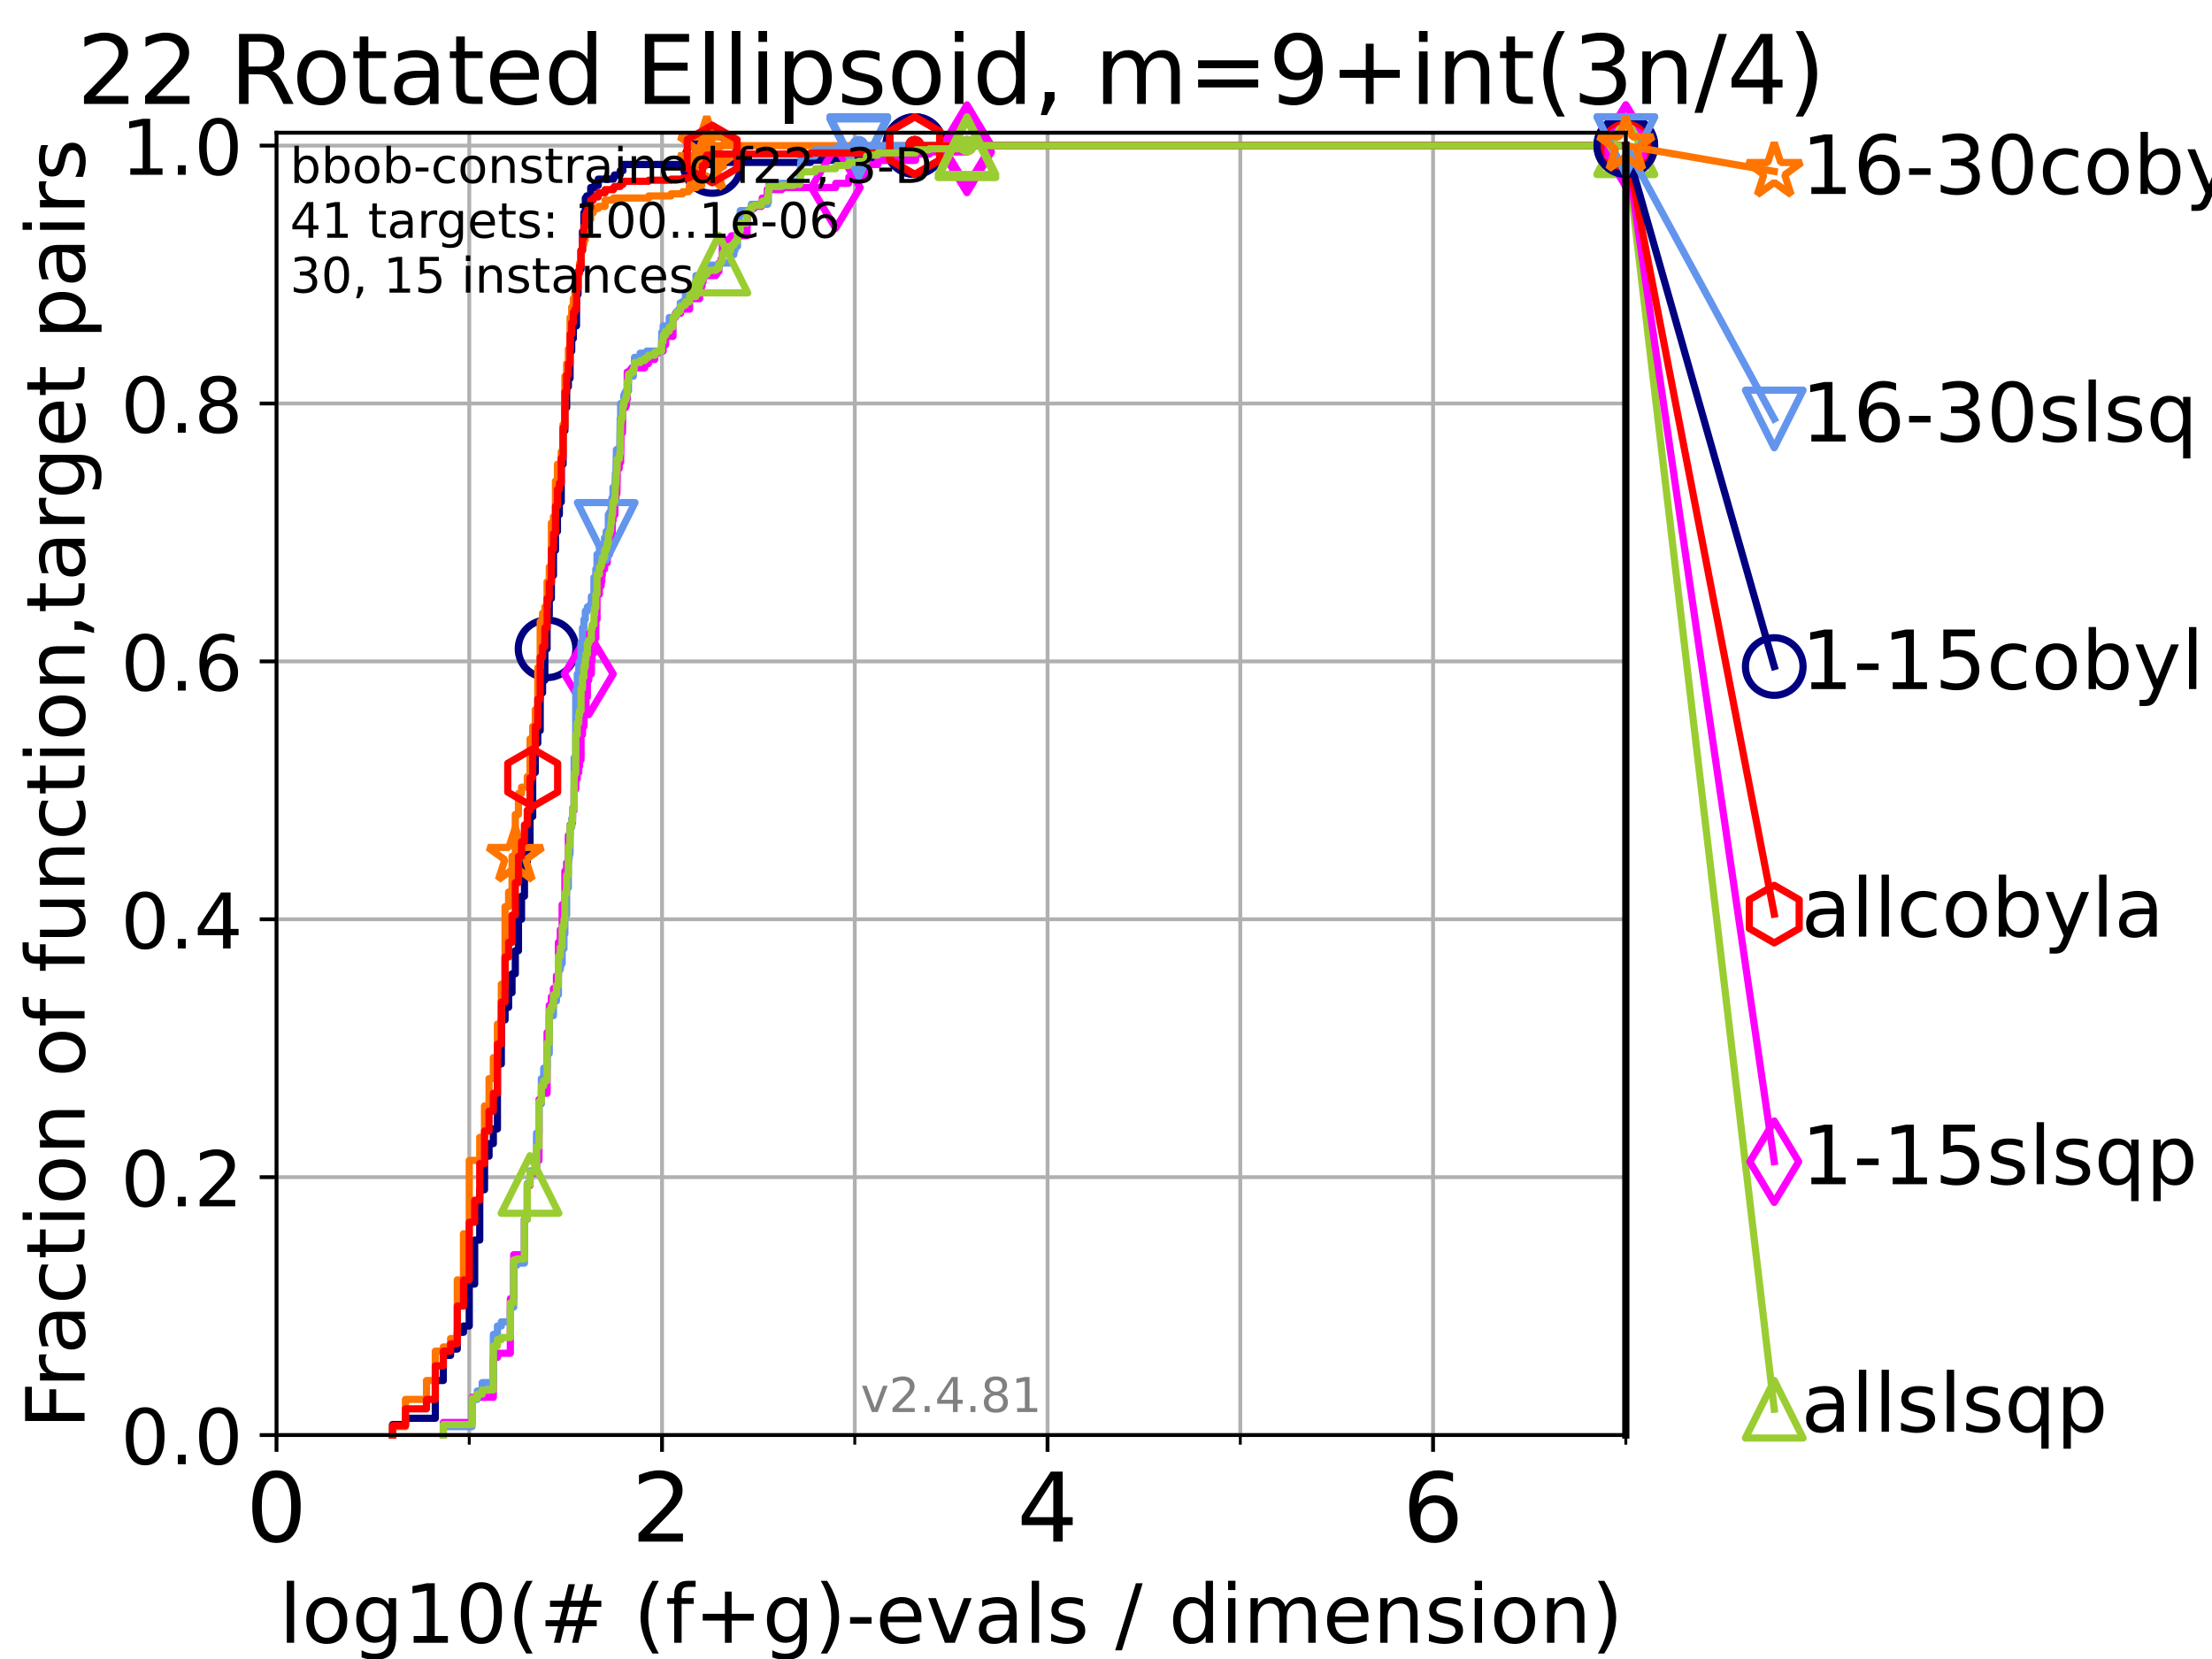 <?xml version="1.0" encoding="utf-8" standalone="no"?>
<!DOCTYPE svg PUBLIC "-//W3C//DTD SVG 1.1//EN"
  "http://www.w3.org/Graphics/SVG/1.1/DTD/svg11.dtd">
<!-- Created with matplotlib (https://matplotlib.org/) -->
<svg height="345.6pt" version="1.1" viewBox="0 0 460.8 345.6" width="460.8pt" xmlns="http://www.w3.org/2000/svg" xmlns:xlink="http://www.w3.org/1999/xlink">
 <defs>
  <style type="text/css">*{stroke-linecap:butt;stroke-linejoin:round;}</style>
 </defs>
 <g id="figure_1">
  <g id="patch_1">
   <path d="M 0 345.6 
L 460.8 345.6 
L 460.8 0 
L 0 0 
z
" style="fill:#ffffff;"/>
  </g>
  <g id="axes_1">
   <g id="patch_2">
    <path d="M 57.6 298.944 
L 338.688 298.944 
L 338.688 27.648 
L 57.6 27.648 
z
" style="fill:#ffffff;"/>
   </g>
   <g id="matplotlib.axis_1">
    <g id="xtick_1">
     <g id="line2d_1">
      <path clip-path="url(#peeb81b772b)" d="M 57.6 298.944 
L 57.6 27.648 
" style="fill:none;stroke:#b0b0b0;stroke-linecap:square;stroke-width:0.8;"/>
     </g>
     <g id="line2d_2">
      <defs>
       <path d="M 0 0 
L 0 3.5 
" id="m73d0345cce" style="stroke:#000000;stroke-width:0.8;"/>
      </defs>
      <g>
       <use style="stroke:#000000;stroke-width:0.8;" x="57.6" xlink:href="#m73d0345cce" y="298.944"/>
      </g>
     </g>
     <g id="text_1">
      <!-- 0 -->
      <g transform="translate(51.237 321.141)scale(0.2 -0.2)">
       <defs>
        <path d="M 31.781 66.406 
Q 24.172 66.406 20.328 58.906 
Q 16.5 51.422 16.5 36.375 
Q 16.5 21.391 20.328 13.891 
Q 24.172 6.391 31.781 6.391 
Q 39.453 6.391 43.281 13.891 
Q 47.125 21.391 47.125 36.375 
Q 47.125 51.422 43.281 58.906 
Q 39.453 66.406 31.781 66.406 
z
M 31.781 74.219 
Q 44.047 74.219 50.516 64.516 
Q 56.984 54.828 56.984 36.375 
Q 56.984 17.969 50.516 8.266 
Q 44.047 -1.422 31.781 -1.422 
Q 19.531 -1.422 13.062 8.266 
Q 6.594 17.969 6.594 36.375 
Q 6.594 54.828 13.062 64.516 
Q 19.531 74.219 31.781 74.219 
z
" id="DejaVuSans-48"/>
       </defs>
       <use xlink:href="#DejaVuSans-48"/>
      </g>
     </g>
    </g>
    <g id="xtick_2">
     <g id="line2d_3">
      <path clip-path="url(#peeb81b772b)" d="M 137.911 298.944 
L 137.911 27.648 
" style="fill:none;stroke:#b0b0b0;stroke-linecap:square;stroke-width:0.8;"/>
     </g>
     <g id="line2d_4">
      <g>
       <use style="stroke:#000000;stroke-width:0.8;" x="137.911" xlink:href="#m73d0345cce" y="298.944"/>
      </g>
     </g>
     <g id="text_2">
      <!-- 2 -->
      <g transform="translate(131.548 321.141)scale(0.2 -0.2)">
       <defs>
        <path d="M 19.188 8.297 
L 53.609 8.297 
L 53.609 0 
L 7.328 0 
L 7.328 8.297 
Q 12.938 14.109 22.625 23.891 
Q 32.328 33.688 34.812 36.531 
Q 39.547 41.844 41.422 45.531 
Q 43.312 49.219 43.312 52.781 
Q 43.312 58.594 39.234 62.25 
Q 35.156 65.922 28.609 65.922 
Q 23.969 65.922 18.812 64.312 
Q 13.672 62.703 7.812 59.422 
L 7.812 69.391 
Q 13.766 71.781 18.938 73 
Q 24.125 74.219 28.422 74.219 
Q 39.75 74.219 46.484 68.547 
Q 53.219 62.891 53.219 53.422 
Q 53.219 48.922 51.531 44.891 
Q 49.859 40.875 45.406 35.406 
Q 44.188 33.984 37.641 27.219 
Q 31.109 20.453 19.188 8.297 
z
" id="DejaVuSans-50"/>
       </defs>
       <use xlink:href="#DejaVuSans-50"/>
      </g>
     </g>
    </g>
    <g id="xtick_3">
     <g id="line2d_5">
      <path clip-path="url(#peeb81b772b)" d="M 218.222 298.944 
L 218.222 27.648 
" style="fill:none;stroke:#b0b0b0;stroke-linecap:square;stroke-width:0.8;"/>
     </g>
     <g id="line2d_6">
      <g>
       <use style="stroke:#000000;stroke-width:0.8;" x="218.222" xlink:href="#m73d0345cce" y="298.944"/>
      </g>
     </g>
     <g id="text_3">
      <!-- 4 -->
      <g transform="translate(211.859 321.141)scale(0.2 -0.2)">
       <defs>
        <path d="M 37.797 64.312 
L 12.891 25.391 
L 37.797 25.391 
z
M 35.203 72.906 
L 47.609 72.906 
L 47.609 25.391 
L 58.016 25.391 
L 58.016 17.188 
L 47.609 17.188 
L 47.609 0 
L 37.797 0 
L 37.797 17.188 
L 4.891 17.188 
L 4.891 26.703 
z
" id="DejaVuSans-52"/>
       </defs>
       <use xlink:href="#DejaVuSans-52"/>
      </g>
     </g>
    </g>
    <g id="xtick_4">
     <g id="line2d_7">
      <path clip-path="url(#peeb81b772b)" d="M 298.533 298.944 
L 298.533 27.648 
" style="fill:none;stroke:#b0b0b0;stroke-linecap:square;stroke-width:0.8;"/>
     </g>
     <g id="line2d_8">
      <g>
       <use style="stroke:#000000;stroke-width:0.8;" x="298.533" xlink:href="#m73d0345cce" y="298.944"/>
      </g>
     </g>
     <g id="text_4">
      <!-- 6 -->
      <g transform="translate(292.17 321.141)scale(0.2 -0.2)">
       <defs>
        <path d="M 33.016 40.375 
Q 26.375 40.375 22.484 35.828 
Q 18.609 31.297 18.609 23.391 
Q 18.609 15.531 22.484 10.953 
Q 26.375 6.391 33.016 6.391 
Q 39.656 6.391 43.531 10.953 
Q 47.406 15.531 47.406 23.391 
Q 47.406 31.297 43.531 35.828 
Q 39.656 40.375 33.016 40.375 
z
M 52.594 71.297 
L 52.594 62.312 
Q 48.875 64.062 45.094 64.984 
Q 41.312 65.922 37.594 65.922 
Q 27.828 65.922 22.672 59.328 
Q 17.531 52.734 16.797 39.406 
Q 19.672 43.656 24.016 45.922 
Q 28.375 48.188 33.594 48.188 
Q 44.578 48.188 50.953 41.516 
Q 57.328 34.859 57.328 23.391 
Q 57.328 12.156 50.688 5.359 
Q 44.047 -1.422 33.016 -1.422 
Q 20.359 -1.422 13.672 8.266 
Q 6.984 17.969 6.984 36.375 
Q 6.984 53.656 15.188 63.938 
Q 23.391 74.219 37.203 74.219 
Q 40.922 74.219 44.703 73.484 
Q 48.484 72.75 52.594 71.297 
z
" id="DejaVuSans-54"/>
       </defs>
       <use xlink:href="#DejaVuSans-54"/>
      </g>
     </g>
    </g>
    <g id="xtick_5">
     <g id="line2d_9">
      <path clip-path="url(#peeb81b772b)" d="M 97.755 298.944 
L 97.755 27.648 
" style="fill:none;stroke:#b0b0b0;stroke-linecap:square;stroke-width:0.8;"/>
     </g>
     <g id="line2d_10">
      <defs>
       <path d="M 0 0 
L 0 2 
" id="m29ef9cb8bd" style="stroke:#000000;stroke-width:0.6;"/>
      </defs>
      <g>
       <use style="stroke:#000000;stroke-width:0.6;" x="97.755" xlink:href="#m29ef9cb8bd" y="298.944"/>
      </g>
     </g>
    </g>
    <g id="xtick_6">
     <g id="line2d_11">
      <path clip-path="url(#peeb81b772b)" d="M 178.066 298.944 
L 178.066 27.648 
" style="fill:none;stroke:#b0b0b0;stroke-linecap:square;stroke-width:0.8;"/>
     </g>
     <g id="line2d_12">
      <g>
       <use style="stroke:#000000;stroke-width:0.6;" x="178.066" xlink:href="#m29ef9cb8bd" y="298.944"/>
      </g>
     </g>
    </g>
    <g id="xtick_7">
     <g id="line2d_13">
      <path clip-path="url(#peeb81b772b)" d="M 258.377 298.944 
L 258.377 27.648 
" style="fill:none;stroke:#b0b0b0;stroke-linecap:square;stroke-width:0.8;"/>
     </g>
     <g id="line2d_14">
      <g>
       <use style="stroke:#000000;stroke-width:0.6;" x="258.377" xlink:href="#m29ef9cb8bd" y="298.944"/>
      </g>
     </g>
    </g>
    <g id="xtick_8">
     <g id="line2d_15">
      <path clip-path="url(#peeb81b772b)" d="M 338.688 298.944 
L 338.688 27.648 
" style="fill:none;stroke:#b0b0b0;stroke-linecap:square;stroke-width:0.8;"/>
     </g>
     <g id="line2d_16">
      <g>
       <use style="stroke:#000000;stroke-width:0.6;" x="338.688" xlink:href="#m29ef9cb8bd" y="298.944"/>
      </g>
     </g>
    </g>
    <g id="text_5">
     <!-- log10(# (f+g)-evals / dimension) -->
     <g transform="translate(58.145 342.218)scale(0.17 -0.17)">
      <defs>
       <path d="M 9.422 75.984 
L 18.406 75.984 
L 18.406 0 
L 9.422 0 
z
" id="DejaVuSans-108"/>
       <path d="M 30.609 48.391 
Q 23.391 48.391 19.188 42.75 
Q 14.984 37.109 14.984 27.297 
Q 14.984 17.484 19.156 11.844 
Q 23.344 6.203 30.609 6.203 
Q 37.797 6.203 41.984 11.859 
Q 46.188 17.531 46.188 27.297 
Q 46.188 37.016 41.984 42.703 
Q 37.797 48.391 30.609 48.391 
z
M 30.609 56 
Q 42.328 56 49.016 48.375 
Q 55.719 40.766 55.719 27.297 
Q 55.719 13.875 49.016 6.219 
Q 42.328 -1.422 30.609 -1.422 
Q 18.844 -1.422 12.172 6.219 
Q 5.516 13.875 5.516 27.297 
Q 5.516 40.766 12.172 48.375 
Q 18.844 56 30.609 56 
z
" id="DejaVuSans-111"/>
       <path d="M 45.406 27.984 
Q 45.406 37.75 41.375 43.109 
Q 37.359 48.484 30.078 48.484 
Q 22.859 48.484 18.828 43.109 
Q 14.797 37.75 14.797 27.984 
Q 14.797 18.266 18.828 12.891 
Q 22.859 7.516 30.078 7.516 
Q 37.359 7.516 41.375 12.891 
Q 45.406 18.266 45.406 27.984 
z
M 54.391 6.781 
Q 54.391 -7.172 48.188 -13.984 
Q 42 -20.797 29.203 -20.797 
Q 24.469 -20.797 20.266 -20.094 
Q 16.062 -19.391 12.109 -17.922 
L 12.109 -9.188 
Q 16.062 -11.328 19.922 -12.344 
Q 23.781 -13.375 27.781 -13.375 
Q 36.625 -13.375 41.016 -8.766 
Q 45.406 -4.156 45.406 5.172 
L 45.406 9.625 
Q 42.625 4.781 38.281 2.391 
Q 33.938 0 27.875 0 
Q 17.828 0 11.672 7.656 
Q 5.516 15.328 5.516 27.984 
Q 5.516 40.672 11.672 48.328 
Q 17.828 56 27.875 56 
Q 33.938 56 38.281 53.609 
Q 42.625 51.219 45.406 46.391 
L 45.406 54.688 
L 54.391 54.688 
z
" id="DejaVuSans-103"/>
       <path d="M 12.406 8.297 
L 28.516 8.297 
L 28.516 63.922 
L 10.984 60.406 
L 10.984 69.391 
L 28.422 72.906 
L 38.281 72.906 
L 38.281 8.297 
L 54.391 8.297 
L 54.391 0 
L 12.406 0 
z
" id="DejaVuSans-49"/>
       <path d="M 31 75.875 
Q 24.469 64.656 21.281 53.656 
Q 18.109 42.672 18.109 31.391 
Q 18.109 20.125 21.312 9.062 
Q 24.516 -2 31 -13.188 
L 23.188 -13.188 
Q 15.875 -1.703 12.234 9.375 
Q 8.594 20.453 8.594 31.391 
Q 8.594 42.281 12.203 53.312 
Q 15.828 64.359 23.188 75.875 
z
" id="DejaVuSans-40"/>
       <path d="M 51.125 44 
L 36.922 44 
L 32.812 27.688 
L 47.125 27.688 
z
M 43.797 71.781 
L 38.719 51.516 
L 52.984 51.516 
L 58.109 71.781 
L 65.922 71.781 
L 60.891 51.516 
L 76.125 51.516 
L 76.125 44 
L 58.984 44 
L 54.984 27.688 
L 70.516 27.688 
L 70.516 20.219 
L 53.078 20.219 
L 48 0 
L 40.188 0 
L 45.219 20.219 
L 30.906 20.219 
L 25.875 0 
L 18.016 0 
L 23.094 20.219 
L 7.719 20.219 
L 7.719 27.688 
L 24.906 27.688 
L 29 44 
L 13.281 44 
L 13.281 51.516 
L 30.906 51.516 
L 35.891 71.781 
z
" id="DejaVuSans-35"/>
       <path id="DejaVuSans-32"/>
       <path d="M 37.109 75.984 
L 37.109 68.5 
L 28.516 68.5 
Q 23.688 68.5 21.797 66.547 
Q 19.922 64.594 19.922 59.516 
L 19.922 54.688 
L 34.719 54.688 
L 34.719 47.703 
L 19.922 47.703 
L 19.922 0 
L 10.891 0 
L 10.891 47.703 
L 2.297 47.703 
L 2.297 54.688 
L 10.891 54.688 
L 10.891 58.5 
Q 10.891 67.625 15.141 71.797 
Q 19.391 75.984 28.609 75.984 
z
" id="DejaVuSans-102"/>
       <path d="M 46 62.703 
L 46 35.5 
L 73.188 35.5 
L 73.188 27.203 
L 46 27.203 
L 46 0 
L 37.797 0 
L 37.797 27.203 
L 10.594 27.203 
L 10.594 35.5 
L 37.797 35.5 
L 37.797 62.703 
z
" id="DejaVuSans-43"/>
       <path d="M 8.016 75.875 
L 15.828 75.875 
Q 23.141 64.359 26.781 53.312 
Q 30.422 42.281 30.422 31.391 
Q 30.422 20.453 26.781 9.375 
Q 23.141 -1.703 15.828 -13.188 
L 8.016 -13.188 
Q 14.5 -2 17.703 9.062 
Q 20.906 20.125 20.906 31.391 
Q 20.906 42.672 17.703 53.656 
Q 14.5 64.656 8.016 75.875 
z
" id="DejaVuSans-41"/>
       <path d="M 4.891 31.391 
L 31.203 31.391 
L 31.203 23.391 
L 4.891 23.391 
z
" id="DejaVuSans-45"/>
       <path d="M 56.203 29.594 
L 56.203 25.203 
L 14.891 25.203 
Q 15.484 15.922 20.484 11.062 
Q 25.484 6.203 34.422 6.203 
Q 39.594 6.203 44.453 7.469 
Q 49.312 8.734 54.109 11.281 
L 54.109 2.781 
Q 49.266 0.734 44.188 -0.344 
Q 39.109 -1.422 33.891 -1.422 
Q 20.797 -1.422 13.156 6.188 
Q 5.516 13.812 5.516 26.812 
Q 5.516 40.234 12.766 48.109 
Q 20.016 56 32.328 56 
Q 43.359 56 49.781 48.891 
Q 56.203 41.797 56.203 29.594 
z
M 47.219 32.234 
Q 47.125 39.594 43.094 43.984 
Q 39.062 48.391 32.422 48.391 
Q 24.906 48.391 20.391 44.141 
Q 15.875 39.891 15.188 32.172 
z
" id="DejaVuSans-101"/>
       <path d="M 2.984 54.688 
L 12.5 54.688 
L 29.594 8.797 
L 46.688 54.688 
L 56.203 54.688 
L 35.688 0 
L 23.484 0 
z
" id="DejaVuSans-118"/>
       <path d="M 34.281 27.484 
Q 23.391 27.484 19.188 25 
Q 14.984 22.516 14.984 16.5 
Q 14.984 11.719 18.141 8.906 
Q 21.297 6.109 26.703 6.109 
Q 34.188 6.109 38.703 11.406 
Q 43.219 16.703 43.219 25.484 
L 43.219 27.484 
z
M 52.203 31.203 
L 52.203 0 
L 43.219 0 
L 43.219 8.297 
Q 40.141 3.328 35.547 0.953 
Q 30.953 -1.422 24.312 -1.422 
Q 15.922 -1.422 10.953 3.297 
Q 6 8.016 6 15.922 
Q 6 25.141 12.172 29.828 
Q 18.359 34.516 30.609 34.516 
L 43.219 34.516 
L 43.219 35.406 
Q 43.219 41.609 39.141 45 
Q 35.062 48.391 27.688 48.391 
Q 23 48.391 18.547 47.266 
Q 14.109 46.141 10.016 43.891 
L 10.016 52.203 
Q 14.938 54.109 19.578 55.047 
Q 24.219 56 28.609 56 
Q 40.484 56 46.344 49.844 
Q 52.203 43.703 52.203 31.203 
z
" id="DejaVuSans-97"/>
       <path d="M 44.281 53.078 
L 44.281 44.578 
Q 40.484 46.531 36.375 47.5 
Q 32.281 48.484 27.875 48.484 
Q 21.188 48.484 17.844 46.438 
Q 14.5 44.391 14.5 40.281 
Q 14.5 37.156 16.891 35.375 
Q 19.281 33.594 26.516 31.984 
L 29.594 31.297 
Q 39.156 29.25 43.188 25.516 
Q 47.219 21.781 47.219 15.094 
Q 47.219 7.469 41.188 3.016 
Q 35.156 -1.422 24.609 -1.422 
Q 20.219 -1.422 15.453 -0.562 
Q 10.688 0.297 5.422 2 
L 5.422 11.281 
Q 10.406 8.688 15.234 7.391 
Q 20.062 6.109 24.812 6.109 
Q 31.156 6.109 34.562 8.281 
Q 37.984 10.453 37.984 14.406 
Q 37.984 18.062 35.516 20.016 
Q 33.062 21.969 24.703 23.781 
L 21.578 24.516 
Q 13.234 26.266 9.516 29.906 
Q 5.812 33.547 5.812 39.891 
Q 5.812 47.609 11.281 51.797 
Q 16.75 56 26.812 56 
Q 31.781 56 36.172 55.266 
Q 40.578 54.547 44.281 53.078 
z
" id="DejaVuSans-115"/>
       <path d="M 25.391 72.906 
L 33.688 72.906 
L 8.297 -9.281 
L 0 -9.281 
z
" id="DejaVuSans-47"/>
       <path d="M 45.406 46.391 
L 45.406 75.984 
L 54.391 75.984 
L 54.391 0 
L 45.406 0 
L 45.406 8.203 
Q 42.578 3.328 38.25 0.953 
Q 33.938 -1.422 27.875 -1.422 
Q 17.969 -1.422 11.734 6.484 
Q 5.516 14.406 5.516 27.297 
Q 5.516 40.188 11.734 48.094 
Q 17.969 56 27.875 56 
Q 33.938 56 38.25 53.625 
Q 42.578 51.266 45.406 46.391 
z
M 14.797 27.297 
Q 14.797 17.391 18.875 11.75 
Q 22.953 6.109 30.078 6.109 
Q 37.203 6.109 41.297 11.75 
Q 45.406 17.391 45.406 27.297 
Q 45.406 37.203 41.297 42.844 
Q 37.203 48.484 30.078 48.484 
Q 22.953 48.484 18.875 42.844 
Q 14.797 37.203 14.797 27.297 
z
" id="DejaVuSans-100"/>
       <path d="M 9.422 54.688 
L 18.406 54.688 
L 18.406 0 
L 9.422 0 
z
M 9.422 75.984 
L 18.406 75.984 
L 18.406 64.594 
L 9.422 64.594 
z
" id="DejaVuSans-105"/>
       <path d="M 52 44.188 
Q 55.375 50.25 60.062 53.125 
Q 64.75 56 71.094 56 
Q 79.641 56 84.281 50.016 
Q 88.922 44.047 88.922 33.016 
L 88.922 0 
L 79.891 0 
L 79.891 32.719 
Q 79.891 40.578 77.094 44.375 
Q 74.312 48.188 68.609 48.188 
Q 61.625 48.188 57.562 43.547 
Q 53.516 38.922 53.516 30.906 
L 53.516 0 
L 44.484 0 
L 44.484 32.719 
Q 44.484 40.625 41.703 44.406 
Q 38.922 48.188 33.109 48.188 
Q 26.219 48.188 22.156 43.531 
Q 18.109 38.875 18.109 30.906 
L 18.109 0 
L 9.078 0 
L 9.078 54.688 
L 18.109 54.688 
L 18.109 46.188 
Q 21.188 51.219 25.484 53.609 
Q 29.781 56 35.688 56 
Q 41.656 56 45.828 52.969 
Q 50 49.953 52 44.188 
z
" id="DejaVuSans-109"/>
       <path d="M 54.891 33.016 
L 54.891 0 
L 45.906 0 
L 45.906 32.719 
Q 45.906 40.484 42.875 44.328 
Q 39.844 48.188 33.797 48.188 
Q 26.516 48.188 22.312 43.547 
Q 18.109 38.922 18.109 30.906 
L 18.109 0 
L 9.078 0 
L 9.078 54.688 
L 18.109 54.688 
L 18.109 46.188 
Q 21.344 51.125 25.703 53.562 
Q 30.078 56 35.797 56 
Q 45.219 56 50.047 50.172 
Q 54.891 44.344 54.891 33.016 
z
" id="DejaVuSans-110"/>
      </defs>
      <use xlink:href="#DejaVuSans-108"/>
      <use x="27.783" xlink:href="#DejaVuSans-111"/>
      <use x="88.965" xlink:href="#DejaVuSans-103"/>
      <use x="152.441" xlink:href="#DejaVuSans-49"/>
      <use x="216.064" xlink:href="#DejaVuSans-48"/>
      <use x="279.688" xlink:href="#DejaVuSans-40"/>
      <use x="318.701" xlink:href="#DejaVuSans-35"/>
      <use x="402.49" xlink:href="#DejaVuSans-32"/>
      <use x="434.277" xlink:href="#DejaVuSans-40"/>
      <use x="473.291" xlink:href="#DejaVuSans-102"/>
      <use x="508.496" xlink:href="#DejaVuSans-43"/>
      <use x="592.285" xlink:href="#DejaVuSans-103"/>
      <use x="655.762" xlink:href="#DejaVuSans-41"/>
      <use x="694.775" xlink:href="#DejaVuSans-45"/>
      <use x="730.859" xlink:href="#DejaVuSans-101"/>
      <use x="792.383" xlink:href="#DejaVuSans-118"/>
      <use x="851.562" xlink:href="#DejaVuSans-97"/>
      <use x="912.842" xlink:href="#DejaVuSans-108"/>
      <use x="940.625" xlink:href="#DejaVuSans-115"/>
      <use x="992.725" xlink:href="#DejaVuSans-32"/>
      <use x="1024.512" xlink:href="#DejaVuSans-47"/>
      <use x="1058.203" xlink:href="#DejaVuSans-32"/>
      <use x="1089.99" xlink:href="#DejaVuSans-100"/>
      <use x="1153.467" xlink:href="#DejaVuSans-105"/>
      <use x="1181.25" xlink:href="#DejaVuSans-109"/>
      <use x="1278.662" xlink:href="#DejaVuSans-101"/>
      <use x="1340.186" xlink:href="#DejaVuSans-110"/>
      <use x="1403.564" xlink:href="#DejaVuSans-115"/>
      <use x="1455.664" xlink:href="#DejaVuSans-105"/>
      <use x="1483.447" xlink:href="#DejaVuSans-111"/>
      <use x="1544.629" xlink:href="#DejaVuSans-110"/>
      <use x="1608.008" xlink:href="#DejaVuSans-41"/>
     </g>
    </g>
   </g>
   <g id="matplotlib.axis_2">
    <g id="ytick_1">
     <g id="line2d_17">
      <path clip-path="url(#peeb81b772b)" d="M 57.6 298.944 
L 338.688 298.944 
" style="fill:none;stroke:#b0b0b0;stroke-linecap:square;stroke-width:0.8;"/>
     </g>
     <g id="line2d_18">
      <defs>
       <path d="M 0 0 
L -3.5 0 
" id="m6ecf9849fb" style="stroke:#000000;stroke-width:0.8;"/>
      </defs>
      <g>
       <use style="stroke:#000000;stroke-width:0.8;" x="57.6" xlink:href="#m6ecf9849fb" y="298.944"/>
      </g>
     </g>
     <g id="text_6">
      <!-- 0.0 -->
      <g transform="translate(25.155 305.023)scale(0.16 -0.16)">
       <defs>
        <path d="M 10.688 12.406 
L 21 12.406 
L 21 0 
L 10.688 0 
z
" id="DejaVuSans-46"/>
       </defs>
       <use xlink:href="#DejaVuSans-48"/>
       <use x="63.623" xlink:href="#DejaVuSans-46"/>
       <use x="95.41" xlink:href="#DejaVuSans-48"/>
      </g>
     </g>
    </g>
    <g id="ytick_2">
     <g id="line2d_19">
      <path clip-path="url(#peeb81b772b)" d="M 57.6 245.222 
L 338.688 245.222 
" style="fill:none;stroke:#b0b0b0;stroke-linecap:square;stroke-width:0.8;"/>
     </g>
     <g id="line2d_20">
      <g>
       <use style="stroke:#000000;stroke-width:0.8;" x="57.6" xlink:href="#m6ecf9849fb" y="245.222"/>
      </g>
     </g>
     <g id="text_7">
      <!-- 0.2 -->
      <g transform="translate(25.155 251.301)scale(0.16 -0.16)">
       <use xlink:href="#DejaVuSans-48"/>
       <use x="63.623" xlink:href="#DejaVuSans-46"/>
       <use x="95.41" xlink:href="#DejaVuSans-50"/>
      </g>
     </g>
    </g>
    <g id="ytick_3">
     <g id="line2d_21">
      <path clip-path="url(#peeb81b772b)" d="M 57.6 191.5 
L 338.688 191.5 
" style="fill:none;stroke:#b0b0b0;stroke-linecap:square;stroke-width:0.8;"/>
     </g>
     <g id="line2d_22">
      <g>
       <use style="stroke:#000000;stroke-width:0.8;" x="57.6" xlink:href="#m6ecf9849fb" y="191.5"/>
      </g>
     </g>
     <g id="text_8">
      <!-- 0.4 -->
      <g transform="translate(25.155 197.579)scale(0.16 -0.16)">
       <use xlink:href="#DejaVuSans-48"/>
       <use x="63.623" xlink:href="#DejaVuSans-46"/>
       <use x="95.41" xlink:href="#DejaVuSans-52"/>
      </g>
     </g>
    </g>
    <g id="ytick_4">
     <g id="line2d_23">
      <path clip-path="url(#peeb81b772b)" d="M 57.6 137.778 
L 338.688 137.778 
" style="fill:none;stroke:#b0b0b0;stroke-linecap:square;stroke-width:0.8;"/>
     </g>
     <g id="line2d_24">
      <g>
       <use style="stroke:#000000;stroke-width:0.8;" x="57.6" xlink:href="#m6ecf9849fb" y="137.778"/>
      </g>
     </g>
     <g id="text_9">
      <!-- 0.6 -->
      <g transform="translate(25.155 143.857)scale(0.16 -0.16)">
       <use xlink:href="#DejaVuSans-48"/>
       <use x="63.623" xlink:href="#DejaVuSans-46"/>
       <use x="95.41" xlink:href="#DejaVuSans-54"/>
      </g>
     </g>
    </g>
    <g id="ytick_5">
     <g id="line2d_25">
      <path clip-path="url(#peeb81b772b)" d="M 57.6 84.056 
L 338.688 84.056 
" style="fill:none;stroke:#b0b0b0;stroke-linecap:square;stroke-width:0.8;"/>
     </g>
     <g id="line2d_26">
      <g>
       <use style="stroke:#000000;stroke-width:0.8;" x="57.6" xlink:href="#m6ecf9849fb" y="84.056"/>
      </g>
     </g>
     <g id="text_10">
      <!-- 0.8 -->
      <g transform="translate(25.155 90.135)scale(0.16 -0.16)">
       <defs>
        <path d="M 31.781 34.625 
Q 24.75 34.625 20.719 30.859 
Q 16.703 27.094 16.703 20.516 
Q 16.703 13.922 20.719 10.156 
Q 24.75 6.391 31.781 6.391 
Q 38.812 6.391 42.859 10.172 
Q 46.922 13.969 46.922 20.516 
Q 46.922 27.094 42.891 30.859 
Q 38.875 34.625 31.781 34.625 
z
M 21.922 38.812 
Q 15.578 40.375 12.031 44.719 
Q 8.5 49.078 8.5 55.328 
Q 8.5 64.062 14.719 69.141 
Q 20.953 74.219 31.781 74.219 
Q 42.672 74.219 48.875 69.141 
Q 55.078 64.062 55.078 55.328 
Q 55.078 49.078 51.531 44.719 
Q 48 40.375 41.703 38.812 
Q 48.828 37.156 52.797 32.312 
Q 56.781 27.484 56.781 20.516 
Q 56.781 9.906 50.312 4.234 
Q 43.844 -1.422 31.781 -1.422 
Q 19.734 -1.422 13.25 4.234 
Q 6.781 9.906 6.781 20.516 
Q 6.781 27.484 10.781 32.312 
Q 14.797 37.156 21.922 38.812 
z
M 18.312 54.391 
Q 18.312 48.734 21.844 45.562 
Q 25.391 42.391 31.781 42.391 
Q 38.141 42.391 41.719 45.562 
Q 45.312 48.734 45.312 54.391 
Q 45.312 60.062 41.719 63.234 
Q 38.141 66.406 31.781 66.406 
Q 25.391 66.406 21.844 63.234 
Q 18.312 60.062 18.312 54.391 
z
" id="DejaVuSans-56"/>
       </defs>
       <use xlink:href="#DejaVuSans-48"/>
       <use x="63.623" xlink:href="#DejaVuSans-46"/>
       <use x="95.41" xlink:href="#DejaVuSans-56"/>
      </g>
     </g>
    </g>
    <g id="ytick_6">
     <g id="line2d_27">
      <path clip-path="url(#peeb81b772b)" d="M 57.6 30.334 
L 338.688 30.334 
" style="fill:none;stroke:#b0b0b0;stroke-linecap:square;stroke-width:0.8;"/>
     </g>
     <g id="line2d_28">
      <g>
       <use style="stroke:#000000;stroke-width:0.8;" x="57.6" xlink:href="#m6ecf9849fb" y="30.334"/>
      </g>
     </g>
     <g id="text_11">
      <!-- 1.0 -->
      <g transform="translate(25.155 36.413)scale(0.16 -0.16)">
       <use xlink:href="#DejaVuSans-49"/>
       <use x="63.623" xlink:href="#DejaVuSans-46"/>
       <use x="95.41" xlink:href="#DejaVuSans-48"/>
      </g>
     </g>
    </g>
    <g id="text_12">
     <!-- Fraction of function,target pairs -->
     <g transform="translate(17.62 297.681)rotate(-90)scale(0.17 -0.17)">
      <defs>
       <path d="M 9.812 72.906 
L 51.703 72.906 
L 51.703 64.594 
L 19.672 64.594 
L 19.672 43.109 
L 48.578 43.109 
L 48.578 34.812 
L 19.672 34.812 
L 19.672 0 
L 9.812 0 
z
" id="DejaVuSans-70"/>
       <path d="M 41.109 46.297 
Q 39.594 47.172 37.812 47.578 
Q 36.031 48 33.891 48 
Q 26.266 48 22.188 43.047 
Q 18.109 38.094 18.109 28.812 
L 18.109 0 
L 9.078 0 
L 9.078 54.688 
L 18.109 54.688 
L 18.109 46.188 
Q 20.953 51.172 25.484 53.578 
Q 30.031 56 36.531 56 
Q 37.453 56 38.578 55.875 
Q 39.703 55.766 41.062 55.516 
z
" id="DejaVuSans-114"/>
       <path d="M 48.781 52.594 
L 48.781 44.188 
Q 44.969 46.297 41.141 47.344 
Q 37.312 48.391 33.406 48.391 
Q 24.656 48.391 19.812 42.844 
Q 14.984 37.312 14.984 27.297 
Q 14.984 17.281 19.812 11.734 
Q 24.656 6.203 33.406 6.203 
Q 37.312 6.203 41.141 7.25 
Q 44.969 8.297 48.781 10.406 
L 48.781 2.094 
Q 45.016 0.344 40.984 -0.531 
Q 36.969 -1.422 32.422 -1.422 
Q 20.062 -1.422 12.781 6.344 
Q 5.516 14.109 5.516 27.297 
Q 5.516 40.672 12.859 48.328 
Q 20.219 56 33.016 56 
Q 37.156 56 41.109 55.141 
Q 45.062 54.297 48.781 52.594 
z
" id="DejaVuSans-99"/>
       <path d="M 18.312 70.219 
L 18.312 54.688 
L 36.812 54.688 
L 36.812 47.703 
L 18.312 47.703 
L 18.312 18.016 
Q 18.312 11.328 20.141 9.422 
Q 21.969 7.516 27.594 7.516 
L 36.812 7.516 
L 36.812 0 
L 27.594 0 
Q 17.188 0 13.234 3.875 
Q 9.281 7.766 9.281 18.016 
L 9.281 47.703 
L 2.688 47.703 
L 2.688 54.688 
L 9.281 54.688 
L 9.281 70.219 
z
" id="DejaVuSans-116"/>
       <path d="M 8.5 21.578 
L 8.5 54.688 
L 17.484 54.688 
L 17.484 21.922 
Q 17.484 14.156 20.5 10.266 
Q 23.531 6.391 29.594 6.391 
Q 36.859 6.391 41.078 11.031 
Q 45.312 15.672 45.312 23.688 
L 45.312 54.688 
L 54.297 54.688 
L 54.297 0 
L 45.312 0 
L 45.312 8.406 
Q 42.047 3.422 37.719 1 
Q 33.406 -1.422 27.688 -1.422 
Q 18.266 -1.422 13.375 4.438 
Q 8.5 10.297 8.5 21.578 
z
M 31.109 56 
z
" id="DejaVuSans-117"/>
       <path d="M 11.719 12.406 
L 22.016 12.406 
L 22.016 4 
L 14.016 -11.625 
L 7.719 -11.625 
L 11.719 4 
z
" id="DejaVuSans-44"/>
       <path d="M 18.109 8.203 
L 18.109 -20.797 
L 9.078 -20.797 
L 9.078 54.688 
L 18.109 54.688 
L 18.109 46.391 
Q 20.953 51.266 25.266 53.625 
Q 29.594 56 35.594 56 
Q 45.562 56 51.781 48.094 
Q 58.016 40.188 58.016 27.297 
Q 58.016 14.406 51.781 6.484 
Q 45.562 -1.422 35.594 -1.422 
Q 29.594 -1.422 25.266 0.953 
Q 20.953 3.328 18.109 8.203 
z
M 48.688 27.297 
Q 48.688 37.203 44.609 42.844 
Q 40.531 48.484 33.406 48.484 
Q 26.266 48.484 22.188 42.844 
Q 18.109 37.203 18.109 27.297 
Q 18.109 17.391 22.188 11.75 
Q 26.266 6.109 33.406 6.109 
Q 40.531 6.109 44.609 11.75 
Q 48.688 17.391 48.688 27.297 
z
" id="DejaVuSans-112"/>
      </defs>
      <use xlink:href="#DejaVuSans-70"/>
      <use x="50.27" xlink:href="#DejaVuSans-114"/>
      <use x="91.383" xlink:href="#DejaVuSans-97"/>
      <use x="152.662" xlink:href="#DejaVuSans-99"/>
      <use x="207.643" xlink:href="#DejaVuSans-116"/>
      <use x="246.852" xlink:href="#DejaVuSans-105"/>
      <use x="274.635" xlink:href="#DejaVuSans-111"/>
      <use x="335.816" xlink:href="#DejaVuSans-110"/>
      <use x="399.195" xlink:href="#DejaVuSans-32"/>
      <use x="430.982" xlink:href="#DejaVuSans-111"/>
      <use x="492.164" xlink:href="#DejaVuSans-102"/>
      <use x="527.369" xlink:href="#DejaVuSans-32"/>
      <use x="559.156" xlink:href="#DejaVuSans-102"/>
      <use x="594.361" xlink:href="#DejaVuSans-117"/>
      <use x="657.74" xlink:href="#DejaVuSans-110"/>
      <use x="721.119" xlink:href="#DejaVuSans-99"/>
      <use x="776.1" xlink:href="#DejaVuSans-116"/>
      <use x="815.309" xlink:href="#DejaVuSans-105"/>
      <use x="843.092" xlink:href="#DejaVuSans-111"/>
      <use x="904.273" xlink:href="#DejaVuSans-110"/>
      <use x="967.652" xlink:href="#DejaVuSans-44"/>
      <use x="999.439" xlink:href="#DejaVuSans-116"/>
      <use x="1038.648" xlink:href="#DejaVuSans-97"/>
      <use x="1099.928" xlink:href="#DejaVuSans-114"/>
      <use x="1139.291" xlink:href="#DejaVuSans-103"/>
      <use x="1202.768" xlink:href="#DejaVuSans-101"/>
      <use x="1264.291" xlink:href="#DejaVuSans-116"/>
      <use x="1303.5" xlink:href="#DejaVuSans-32"/>
      <use x="1335.287" xlink:href="#DejaVuSans-112"/>
      <use x="1398.764" xlink:href="#DejaVuSans-97"/>
      <use x="1460.043" xlink:href="#DejaVuSans-105"/>
      <use x="1487.826" xlink:href="#DejaVuSans-114"/>
      <use x="1528.939" xlink:href="#DejaVuSans-115"/>
     </g>
    </g>
   </g>
   <g id="line2d_29">
    <defs>
     <path d="M 0 1.5 
C 0.398 1.5 0.779 1.342 1.061 1.061 
C 1.342 0.779 1.5 0.398 1.5 0 
C 1.5 -0.398 1.342 -0.779 1.061 -1.061 
C 0.779 -1.342 0.398 -1.5 0 -1.5 
C -0.398 -1.5 -0.779 -1.342 -1.061 -1.061 
C -1.342 -0.779 -1.5 -0.398 -1.5 0 
C -1.5 0.398 -1.342 0.779 -1.061 1.061 
C -0.779 1.342 -0.398 1.5 0 1.5 
z
" id="mb9d52a1757" style="stroke:#000080;"/>
    </defs>
    <g>
     <use style="fill:#000080;stroke:#000080;" x="190.557" xlink:href="#mb9d52a1757" y="30.334"/>
     <use style="fill:#000080;stroke:#000080;" x="190.557" xlink:href="#mb9d52a1757" y="30.334"/>
    </g>
   </g>
   <g id="line2d_30">
    <path d="M 81.776 298.944 
L 81.776 296.76 
L 84.464 296.76 
L 84.464 295.45 
L 90.684 295.45 
L 90.684 287.588 
L 92.347 287.588 
L 92.347 282.347 
L 93.864 282.347 
L 93.864 281.037 
L 95.26 281.037 
L 95.26 277.543 
L 96.552 277.543 
L 96.552 276.232 
L 97.755 276.232 
L 97.755 267.497 
L 98.881 267.497 
L 98.881 258.325 
L 99.938 258.325 
L 99.938 247.843 
L 100.935 247.843 
L 100.935 240.854 
L 101.878 240.854 
L 101.878 238.234 
L 102.772 238.234 
L 102.772 235.176 
L 103.623 235.176 
L 103.623 221.637 
L 104.435 221.637 
L 104.435 212.465 
L 105.21 212.465 
L 105.21 209.844 
L 105.952 209.844 
L 105.952 206.787 
L 106.664 206.787 
L 106.664 202.856 
L 107.348 202.856 
L 107.348 198.052 
L 108.006 198.052 
L 108.006 191.5 
L 108.64 191.5 
L 108.64 186.696 
L 109.252 186.696 
L 109.252 179.707 
L 109.843 179.707 
L 109.843 175.777 
L 110.415 175.777 
L 110.415 170.099 
L 110.969 170.099 
L 110.969 160.927 
L 111.506 160.927 
L 111.506 154.812 
L 112.026 154.812 
L 112.026 152.191 
L 112.532 152.191 
L 112.532 144.33 
L 113.023 144.33 
L 113.023 141.709 
L 113.501 141.709 
L 113.501 135.157 
L 113.966 135.157 
L 113.966 128.169 
L 114.419 128.169 
L 114.419 124.675 
L 114.86 124.675 
L 114.86 119.871 
L 115.291 119.871 
L 115.291 114.63 
L 115.711 114.63 
L 115.711 110.699 
L 116.122 110.699 
L 116.122 107.205 
L 116.523 107.205 
L 116.523 104.584 
L 116.914 104.584 
L 116.914 96.722 
L 117.298 96.722 
L 117.298 89.734 
L 117.673 89.734 
L 117.673 84.93 
L 118.04 84.93 
L 118.04 80.562 
L 118.4 80.562 
L 118.4 78.815 
L 118.752 78.815 
L 118.752 73.137 
L 119.097 73.137 
L 119.097 70.516 
L 119.436 70.516 
L 119.436 67.896 
L 120.094 67.896 
L 120.094 61.344 
L 120.414 61.344 
L 120.414 56.54 
L 120.728 56.54 
L 120.728 56.103 
L 121.037 56.103 
L 121.037 52.172 
L 121.34 52.172 
L 121.34 48.241 
L 121.638 48.241 
L 121.638 44.311 
L 121.931 44.311 
L 121.931 41.253 
L 122.22 41.253 
L 122.22 40.816 
L 123.057 40.816 
L 123.057 39.069 
L 123.856 39.069 
L 123.856 38.633 
L 124.62 38.633 
L 124.62 37.322 
L 127.799 37.322 
L 127.799 36.886 
L 128.006 36.886 
L 128.006 36.449 
L 129.195 36.449 
L 129.195 35.575 
L 129.761 35.575 
L 129.761 34.265 
L 148.354 34.265 
L 148.354 33.828 
L 168.845 33.828 
L 168.845 33.391 
L 190.539 33.391 
L 190.557 30.334 
L 338.688 30.334 
L 338.688 30.334 
" style="fill:none;stroke:#000080;stroke-linecap:square;stroke-width:1.5;"/>
   </g>
   <g id="line2d_31">
    <defs>
     <path d="M 0 6 
C 1.591 6 3.117 5.368 4.243 4.243 
C 5.368 3.117 6 1.591 6 0 
C 6 -1.591 5.368 -3.117 4.243 -4.243 
C 3.117 -5.368 1.591 -6 0 -6 
C -1.591 -6 -3.117 -5.368 -4.243 -4.243 
C -5.368 -3.117 -6 -1.591 -6 0 
C -6 1.591 -5.368 3.117 -4.243 4.243 
C -3.117 5.368 -1.591 6 0 6 
z
" id="m562d05fb0e" style="stroke:#000080;stroke-width:1.5;"/>
    </defs>
    <g>
     <use style="fill-opacity:0;stroke:#000080;stroke-width:1.5;" x="113.966" xlink:href="#m562d05fb0e" y="135.157"/>
     <use style="fill-opacity:0;stroke:#000080;stroke-width:1.5;" x="148.354" xlink:href="#m562d05fb0e" y="34.265"/>
     <use style="fill-opacity:0;stroke:#000080;stroke-width:1.5;" x="190.557" xlink:href="#m562d05fb0e" y="30.334"/>
     <use style="fill-opacity:0;stroke:#000080;stroke-width:1.5;" x="190.557" xlink:href="#m562d05fb0e" y="30.334"/>
     <use style="fill-opacity:0;stroke:#000080;stroke-width:1.5;" x="338.688" xlink:href="#m562d05fb0e" y="30.334"/>
    </g>
   </g>
   <g id="line2d_32">
    <path style="fill:none;stroke:#000080;stroke-linecap:square;stroke-width:1.5;"/>
    <g/>
   </g>
   <g id="line2d_33">
    <defs>
     <path d="M 0 1.5 
C 0.398 1.5 0.779 1.342 1.061 1.061 
C 1.342 0.779 1.5 0.398 1.5 0 
C 1.5 -0.398 1.342 -0.779 1.061 -1.061 
C 0.779 -1.342 0.398 -1.5 0 -1.5 
C -0.398 -1.5 -0.779 -1.342 -1.061 -1.061 
C -1.342 -0.779 -1.5 -0.398 -1.5 0 
C -1.5 0.398 -1.342 0.779 -1.061 1.061 
C -0.779 1.342 -0.398 1.5 0 1.5 
z
" id="mfbe0aded80" style="stroke:#ff00ff;"/>
    </defs>
    <g>
     <use style="fill:#ff00ff;stroke:#ff00ff;" x="201.439" xlink:href="#mfbe0aded80" y="30.334"/>
     <use style="fill:#ff00ff;stroke:#ff00ff;" x="201.439" xlink:href="#mfbe0aded80" y="30.334"/>
    </g>
   </g>
   <g id="line2d_34">
    <path d="M 92.347 298.944 
L 92.347 296.323 
L 98.327 296.323 
L 98.327 291.082 
L 102.772 291.082 
L 102.772 282.784 
L 103.623 282.784 
L 103.623 281.91 
L 106.312 281.91 
L 106.312 270.554 
L 107.009 270.554 
L 107.009 261.382 
L 109.252 261.382 
L 109.252 253.957 
L 109.843 253.957 
L 109.843 246.969 
L 110.415 246.969 
L 110.415 244.348 
L 111.768 244.348 
L 111.768 241.728 
L 112.281 241.728 
L 112.281 229.062 
L 112.779 229.062 
L 112.779 227.751 
L 113.966 227.751 
L 113.966 215.085 
L 114.419 215.085 
L 114.419 209.407 
L 114.86 209.407 
L 114.86 207.66 
L 115.291 207.66 
L 115.291 205.913 
L 115.918 205.913 
L 115.918 203.293 
L 116.323 203.293 
L 116.323 196.304 
L 116.72 196.304 
L 116.72 193.684 
L 117.107 193.684 
L 117.107 188.443 
L 117.673 188.443 
L 117.673 181.454 
L 118.04 181.454 
L 118.04 179.707 
L 118.4 179.707 
L 118.4 174.029 
L 118.752 174.029 
L 118.752 171.846 
L 119.097 171.846 
L 119.097 171.409 
L 119.267 171.409 
L 119.267 168.788 
L 119.603 168.788 
L 119.603 164.421 
L 119.932 164.421 
L 119.932 162.237 
L 120.255 162.237 
L 120.255 160.927 
L 120.572 160.927 
L 120.572 159.616 
L 120.728 159.616 
L 120.728 158.306 
L 121.037 158.306 
L 121.037 153.065 
L 121.34 153.065 
L 121.34 151.318 
L 121.638 151.318 
L 121.638 148.697 
L 121.931 148.697 
L 121.931 147.387 
L 122.076 147.387 
L 122.076 145.203 
L 122.362 145.203 
L 122.362 141.709 
L 122.643 141.709 
L 122.643 140.399 
L 123.193 140.399 
L 123.193 137.778 
L 123.327 137.778 
L 123.327 136.031 
L 123.725 136.031 
L 123.725 135.594 
L 123.856 135.594 
L 123.856 132.974 
L 124.114 132.974 
L 124.114 129.043 
L 124.369 129.043 
L 124.369 123.802 
L 124.867 123.802 
L 124.867 122.055 
L 125.232 122.055 
L 125.232 121.181 
L 125.352 121.181 
L 125.352 119.871 
L 125.471 119.871 
L 125.471 118.56 
L 125.939 118.56 
L 125.939 117.25 
L 126.507 117.25 
L 126.507 115.503 
L 126.948 115.503 
L 126.948 114.63 
L 127.165 114.63 
L 127.165 112.883 
L 127.485 112.883 
L 127.59 108.515 
L 127.695 108.515 
L 127.799 107.205 
L 128.108 107.205 
L 128.108 103.71 
L 128.311 103.71 
L 128.411 102.837 
L 128.511 102.837 
L 128.611 97.596 
L 129.002 97.596 
L 129.002 96.285 
L 129.291 96.285 
L 129.386 90.171 
L 129.668 90.171 
L 129.761 84.93 
L 130.309 84.93 
L 130.309 84.493 
L 130.488 84.493 
L 130.488 83.183 
L 130.665 83.183 
L 130.665 77.505 
L 131.27 77.505 
L 131.27 77.068 
L 131.607 77.068 
L 131.607 76.631 
L 134.308 76.631 
L 134.308 75.758 
L 135.077 75.758 
L 135.077 74.884 
L 136.393 74.884 
L 136.393 73.574 
L 137.077 73.574 
L 137.077 73.137 
L 138.142 73.137 
L 138.142 71.827 
L 138.651 71.827 
L 138.651 70.08 
L 140.196 70.08 
L 140.196 66.149 
L 140.699 66.149 
L 140.699 65.275 
L 141.802 65.275 
L 141.802 64.402 
L 143.654 64.402 
L 143.654 62.218 
L 145.74 62.218 
L 145.74 60.471 
L 146.071 60.471 
L 146.071 59.597 
L 146.252 59.597 
L 146.252 58.724 
L 146.467 58.724 
L 146.467 57.85 
L 146.644 57.85 
L 146.644 57.413 
L 149.074 57.413 
L 149.074 56.977 
L 149.408 56.977 
L 149.408 56.54 
L 149.765 56.54 
L 149.765 54.793 
L 150.23 54.793 
L 150.23 53.919 
L 150.429 53.919 
L 150.486 50.862 
L 150.739 50.862 
L 150.794 49.988 
L 152.053 49.988 
L 152.053 49.552 
L 152.386 49.552 
L 152.386 49.115 
L 155.616 49.115 
L 155.7 44.311 
L 156.318 44.311 
L 156.318 43.437 
L 157.089 43.437 
L 157.089 43 
L 158.626 43 
L 158.626 42.127 
L 158.785 42.127 
L 158.785 41.253 
L 159.824 41.253 
L 159.824 39.506 
L 162.868 39.506 
L 162.868 39.069 
L 174.087 39.069 
L 174.087 38.196 
L 176.776 38.196 
L 176.832 36.886 
L 180.448 36.886 
L 180.519 34.702 
L 180.839 34.702 
L 180.839 34.265 
L 182.864 34.265 
L 182.864 33.391 
L 190.737 33.391 
L 190.833 32.081 
L 193.629 32.081 
L 193.629 31.644 
L 201.439 31.644 
L 201.439 30.334 
L 338.688 30.334 
L 338.688 30.334 
" style="fill:none;stroke:#ff00ff;stroke-linecap:square;stroke-width:1.5;"/>
   </g>
   <g id="line2d_35">
    <defs>
     <path d="M -0 8.485 
L 5.091 0 
L 0 -8.485 
L -5.091 -0 
z
" id="m94334a4b10" style="stroke:#ff00ff;stroke-linejoin:miter;stroke-width:1.5;"/>
    </defs>
    <g>
     <use style="fill-opacity:0;stroke:#ff00ff;stroke-linejoin:miter;stroke-width:1.5;" x="122.643" xlink:href="#m94334a4b10" y="140.399"/>
     <use style="fill-opacity:0;stroke:#ff00ff;stroke-linejoin:miter;stroke-width:1.5;" x="174.087" xlink:href="#m94334a4b10" y="39.069"/>
     <use style="fill-opacity:0;stroke:#ff00ff;stroke-linejoin:miter;stroke-width:1.5;" x="201.439" xlink:href="#m94334a4b10" y="31.644"/>
     <use style="fill-opacity:0;stroke:#ff00ff;stroke-linejoin:miter;stroke-width:1.5;" x="201.439" xlink:href="#m94334a4b10" y="30.334"/>
     <use style="fill-opacity:0;stroke:#ff00ff;stroke-linejoin:miter;stroke-width:1.5;" x="338.688" xlink:href="#m94334a4b10" y="30.334"/>
    </g>
   </g>
   <g id="line2d_36">
    <path style="fill:none;stroke:#ff00ff;stroke-linecap:square;stroke-width:1.5;"/>
    <g/>
   </g>
   <g id="line2d_37">
    <defs>
     <path d="M 0 1.5 
C 0.398 1.5 0.779 1.342 1.061 1.061 
C 1.342 0.779 1.5 0.398 1.5 0 
C 1.5 -0.398 1.342 -0.779 1.061 -1.061 
C 0.779 -1.342 0.398 -1.5 0 -1.5 
C -0.398 -1.5 -0.779 -1.342 -1.061 -1.061 
C -1.342 -0.779 -1.5 -0.398 -1.5 0 
C -1.5 0.398 -1.342 0.779 -1.061 1.061 
C -0.779 1.342 -0.398 1.5 0 1.5 
z
" id="me2634265f7" style="stroke:#ff7500;"/>
    </defs>
    <g>
     <use style="fill:#ff7500;stroke:#ff7500;" x="147.233" xlink:href="#me2634265f7" y="30.334"/>
     <use style="fill:#ff7500;stroke:#ff7500;" x="147.233" xlink:href="#me2634265f7" y="30.334"/>
    </g>
   </g>
   <g id="line2d_38">
    <path d="M 81.776 298.944 
L 81.776 297.197 
L 84.464 297.197 
L 84.464 291.519 
L 88.847 291.519 
L 88.847 287.588 
L 90.684 287.588 
L 90.684 281.473 
L 92.347 281.473 
L 92.347 280.6 
L 93.864 280.6 
L 93.864 278.853 
L 95.26 278.853 
L 95.26 266.623 
L 96.552 266.623 
L 96.552 257.015 
L 97.755 257.015 
L 97.755 241.728 
L 99.938 241.728 
L 99.938 236.924 
L 100.935 236.924 
L 100.935 230.372 
L 101.878 230.372 
L 101.878 224.694 
L 102.772 224.694 
L 102.772 220.326 
L 103.623 220.326 
L 103.623 213.338 
L 104.435 213.338 
L 104.435 205.04 
L 105.21 205.04 
L 105.21 188.879 
L 105.952 188.879 
L 105.952 185.822 
L 106.664 185.822 
L 106.664 178.397 
L 107.348 178.397 
L 107.348 169.662 
L 108.006 169.662 
L 108.006 165.294 
L 108.64 165.294 
L 108.64 163.984 
L 109.843 163.984 
L 109.843 161.8 
L 110.415 161.8 
L 110.415 153.938 
L 110.969 153.938 
L 110.969 151.318 
L 111.506 151.318 
L 111.506 147.824 
L 112.026 147.824 
L 112.026 139.088 
L 112.532 139.088 
L 112.532 129.48 
L 113.023 129.48 
L 113.023 127.732 
L 113.501 127.732 
L 113.501 126.422 
L 113.966 126.422 
L 113.966 121.181 
L 114.419 121.181 
L 114.419 118.124 
L 114.86 118.124 
L 114.86 108.952 
L 115.291 108.952 
L 115.291 107.641 
L 115.711 107.641 
L 115.711 100.216 
L 116.122 100.216 
L 116.122 96.722 
L 116.914 96.722 
L 116.914 94.102 
L 117.298 94.102 
L 117.298 88.424 
L 117.673 88.424 
L 117.673 78.378 
L 118.04 78.378 
L 118.04 75.758 
L 118.4 75.758 
L 118.4 72.7 
L 118.752 72.7 
L 118.752 66.149 
L 119.097 66.149 
L 119.097 63.965 
L 119.436 63.965 
L 119.436 62.218 
L 119.768 62.218 
L 119.768 60.908 
L 120.094 60.908 
L 120.094 58.724 
L 120.414 58.724 
L 120.414 56.977 
L 120.728 56.977 
L 120.728 54.793 
L 121.037 54.793 
L 121.037 52.172 
L 121.34 52.172 
L 121.34 50.862 
L 121.638 50.862 
L 121.638 49.988 
L 121.931 49.988 
L 121.931 48.241 
L 122.22 48.241 
L 122.22 47.368 
L 122.503 47.368 
L 122.503 45.621 
L 123.057 45.621 
L 123.057 44.311 
L 123.594 44.311 
L 123.594 43.437 
L 124.62 43.437 
L 124.62 43 
L 126.054 43 
L 126.054 41.69 
L 127.799 41.69 
L 127.799 41.253 
L 135.145 41.253 
L 135.145 40.816 
L 139.783 40.816 
L 139.783 40.38 
L 142.216 40.38 
L 142.216 39.943 
L 143.443 39.943 
L 143.443 39.506 
L 143.862 39.506 
L 143.862 39.069 
L 145.136 39.069 
L 145.136 38.633 
L 146.18 38.633 
L 146.18 37.322 
L 146.324 37.322 
L 146.324 34.702 
L 146.819 34.702 
L 146.819 34.265 
L 147.027 34.265 
L 147.096 30.771 
L 147.233 30.771 
L 147.233 30.334 
L 338.688 30.334 
L 338.688 30.334 
" style="fill:none;stroke:#ff7500;stroke-linecap:square;stroke-width:1.5;"/>
   </g>
   <g id="line2d_39">
    <defs>
     <path d="M 0 -6 
L -1.347 -1.854 
L -5.706 -1.854 
L -2.18 0.708 
L -3.527 4.854 
L -0 2.292 
L 3.527 4.854 
L 2.18 0.708 
L 5.706 -1.854 
L 1.347 -1.854 
z
" id="m0e1b50b437" style="stroke:#ff7500;stroke-linejoin:bevel;stroke-width:1.5;"/>
    </defs>
    <g>
     <use style="fill-opacity:0;stroke:#ff7500;stroke-linejoin:bevel;stroke-width:1.5;" x="107.348" xlink:href="#m0e1b50b437" y="178.397"/>
     <use style="fill-opacity:0;stroke:#ff7500;stroke-linejoin:bevel;stroke-width:1.5;" x="147.027" xlink:href="#m0e1b50b437" y="34.265"/>
     <use style="fill-opacity:0;stroke:#ff7500;stroke-linejoin:bevel;stroke-width:1.5;" x="147.233" xlink:href="#m0e1b50b437" y="30.334"/>
     <use style="fill-opacity:0;stroke:#ff7500;stroke-linejoin:bevel;stroke-width:1.5;" x="147.233" xlink:href="#m0e1b50b437" y="30.334"/>
     <use style="fill-opacity:0;stroke:#ff7500;stroke-linejoin:bevel;stroke-width:1.5;" x="338.688" xlink:href="#m0e1b50b437" y="30.334"/>
    </g>
   </g>
   <g id="line2d_40">
    <path style="fill:none;stroke:#ff7500;stroke-linecap:square;stroke-width:1.5;"/>
    <g/>
   </g>
   <g id="line2d_41">
    <defs>
     <path d="M 0 1.5 
C 0.398 1.5 0.779 1.342 1.061 1.061 
C 1.342 0.779 1.5 0.398 1.5 0 
C 1.5 -0.398 1.342 -0.779 1.061 -1.061 
C 0.779 -1.342 0.398 -1.5 0 -1.5 
C -0.398 -1.5 -0.779 -1.342 -1.061 -1.061 
C -1.342 -0.779 -1.5 -0.398 -1.5 0 
C -1.5 0.398 -1.342 0.779 -1.061 1.061 
C -0.779 1.342 -0.398 1.5 0 1.5 
z
" id="md04240bbb4" style="stroke:#6495ed;"/>
    </defs>
    <g>
     <use style="fill:#6495ed;stroke:#6495ed;" x="178.895" xlink:href="#md04240bbb4" y="30.334"/>
     <use style="fill:#6495ed;stroke:#6495ed;" x="178.895" xlink:href="#md04240bbb4" y="30.334"/>
    </g>
   </g>
   <g id="line2d_42">
    <path d="M 92.347 298.944 
L 92.347 297.197 
L 98.327 297.197 
L 98.327 291.519 
L 99.418 291.519 
L 99.418 289.772 
L 100.444 289.772 
L 100.444 288.025 
L 102.772 288.025 
L 102.772 277.979 
L 103.623 277.979 
L 103.623 276.232 
L 104.435 276.232 
L 104.435 275.359 
L 106.312 275.359 
L 106.312 272.301 
L 107.009 272.301 
L 107.009 263.566 
L 107.68 263.566 
L 107.68 263.129 
L 109.252 263.129 
L 109.252 253.957 
L 109.843 253.957 
L 109.843 246.532 
L 110.415 246.532 
L 110.415 243.912 
L 111.768 243.912 
L 111.768 236.05 
L 112.281 236.05 
L 112.281 229.935 
L 112.779 229.935 
L 112.779 224.694 
L 113.264 224.694 
L 113.264 222.51 
L 113.966 222.51 
L 113.966 219.453 
L 114.419 219.453 
L 114.419 211.591 
L 115.291 211.591 
L 115.291 208.534 
L 115.918 208.534 
L 115.918 207.224 
L 116.323 207.224 
L 116.323 201.982 
L 116.72 201.982 
L 116.72 201.109 
L 116.914 201.109 
L 116.914 200.672 
L 117.107 200.672 
L 117.107 197.615 
L 117.486 197.615 
L 117.486 194.557 
L 117.673 194.557 
L 117.673 190.627 
L 118.04 190.627 
L 118.04 184.949 
L 118.4 184.949 
L 118.4 178.834 
L 118.577 178.834 
L 118.577 177.96 
L 118.752 177.96 
L 118.752 172.282 
L 119.097 172.282 
L 119.097 170.535 
L 119.267 170.535 
L 119.267 168.352 
L 119.603 168.352 
L 119.603 157.869 
L 119.932 157.869 
L 119.932 143.893 
L 120.255 143.893 
L 120.255 140.399 
L 120.572 140.399 
L 120.572 138.215 
L 120.728 138.215 
L 120.728 137.778 
L 121.037 137.778 
L 121.037 133.847 
L 121.34 133.847 
L 121.34 130.79 
L 121.638 130.79 
L 121.638 129.043 
L 121.931 129.043 
L 121.931 127.296 
L 122.362 127.296 
L 122.362 126.422 
L 122.92 126.422 
L 122.92 125.985 
L 123.193 125.985 
L 123.193 124.238 
L 123.725 124.238 
L 123.725 120.307 
L 124.114 120.307 
L 124.114 118.56 
L 124.369 118.56 
L 124.369 115.503 
L 124.867 115.503 
L 124.867 114.193 
L 125.471 114.193 
L 125.471 113.756 
L 125.939 113.756 
L 125.939 112.009 
L 126.282 112.009 
L 126.282 110.699 
L 126.729 110.699 
L 126.729 107.205 
L 126.948 107.205 
L 126.948 106.768 
L 127.272 106.768 
L 127.379 104.147 
L 127.485 104.147 
L 127.485 103.71 
L 127.695 103.71 
L 127.695 101.527 
L 128.108 101.527 
L 128.21 98.469 
L 128.311 98.469 
L 128.411 93.665 
L 129.099 93.665 
L 129.195 87.113 
L 129.291 87.113 
L 129.291 84.056 
L 129.945 84.056 
L 129.945 82.309 
L 130.128 82.309 
L 130.128 81.872 
L 130.398 81.872 
L 130.398 81.435 
L 130.927 81.435 
L 130.927 78.378 
L 131.938 78.378 
L 131.938 77.068 
L 132.101 77.068 
L 132.182 74.447 
L 133.353 74.447 
L 133.353 73.574 
L 134.731 73.574 
L 134.731 73.137 
L 137.794 73.137 
L 137.853 69.206 
L 138.142 69.206 
L 138.142 67.896 
L 139.414 67.896 
L 139.414 66.149 
L 140.549 66.149 
L 140.549 65.712 
L 140.993 65.712 
L 140.993 64.838 
L 141.426 64.838 
L 141.426 64.402 
L 141.709 64.402 
L 141.709 63.091 
L 142.397 63.091 
L 142.397 62.655 
L 142.797 62.655 
L 142.797 61.344 
L 144.982 61.344 
L 144.982 57.413 
L 146.854 57.413 
L 146.854 56.977 
L 147.233 56.977 
L 147.233 56.103 
L 147.537 56.103 
L 147.537 55.23 
L 149.999 55.23 
L 149.999 54.793 
L 152.207 54.793 
L 152.207 53.046 
L 152.885 53.046 
L 152.885 52.172 
L 153.106 52.172 
L 153.178 51.299 
L 153.633 51.299 
L 153.633 48.678 
L 154.006 48.678 
L 154.006 44.747 
L 154.213 44.747 
L 154.213 43.874 
L 156.519 43.874 
L 156.519 42.563 
L 159.907 42.563 
L 159.907 42.127 
L 160.055 42.127 
L 160.055 39.943 
L 160.201 39.943 
L 160.201 38.196 
L 165.339 38.196 
L 165.339 37.759 
L 166.584 37.759 
L 166.584 36.012 
L 166.707 36.012 
L 166.796 33.828 
L 166.895 33.828 
L 166.895 32.955 
L 167.126 32.955 
L 167.126 32.518 
L 169.786 32.518 
L 169.87 31.208 
L 174.226 31.208 
L 174.226 30.771 
L 178.895 30.771 
L 178.895 30.334 
L 338.688 30.334 
L 338.688 30.334 
" style="fill:none;stroke:#6495ed;stroke-linecap:square;stroke-width:1.5;"/>
   </g>
   <g id="line2d_43">
    <defs>
     <path d="M -0 6 
L 6 -6 
L -6 -6 
z
" id="m4a24c030ac" style="stroke:#6495ed;stroke-linejoin:miter;stroke-width:1.5;"/>
    </defs>
    <g>
     <use style="fill-opacity:0;stroke:#6495ed;stroke-linejoin:miter;stroke-width:1.5;" x="126.282" xlink:href="#m4a24c030ac" y="110.699"/>
     <use style="fill-opacity:0;stroke:#6495ed;stroke-linejoin:miter;stroke-width:1.5;" x="178.895" xlink:href="#m4a24c030ac" y="30.771"/>
     <use style="fill-opacity:0;stroke:#6495ed;stroke-linejoin:miter;stroke-width:1.5;" x="178.895" xlink:href="#m4a24c030ac" y="30.334"/>
     <use style="fill-opacity:0;stroke:#6495ed;stroke-linejoin:miter;stroke-width:1.5;" x="178.895" xlink:href="#m4a24c030ac" y="30.334"/>
     <use style="fill-opacity:0;stroke:#6495ed;stroke-linejoin:miter;stroke-width:1.5;" x="338.688" xlink:href="#m4a24c030ac" y="30.334"/>
    </g>
   </g>
   <g id="line2d_44">
    <path style="fill:none;stroke:#6495ed;stroke-linecap:square;stroke-width:1.5;"/>
    <g/>
   </g>
   <g id="line2d_45">
    <defs>
     <path d="M 0 1.5 
C 0.398 1.5 0.779 1.342 1.061 1.061 
C 1.342 0.779 1.5 0.398 1.5 0 
C 1.5 -0.398 1.342 -0.779 1.061 -1.061 
C 0.779 -1.342 0.398 -1.5 0 -1.5 
C -0.398 -1.5 -0.779 -1.342 -1.061 -1.061 
C -1.342 -0.779 -1.5 -0.398 -1.5 0 
C -1.5 0.398 -1.342 0.779 -1.061 1.061 
C -0.779 1.342 -0.398 1.5 0 1.5 
z
" id="m73ae084629" style="stroke:#ff0000;"/>
    </defs>
    <g>
     <use style="fill:#ff0000;stroke:#ff0000;" x="190.557" xlink:href="#m73ae084629" y="30.334"/>
     <use style="fill:#ff0000;stroke:#ff0000;" x="190.557" xlink:href="#m73ae084629" y="30.334"/>
    </g>
   </g>
   <g id="line2d_46">
    <path d="M 81.776 298.944 
L 81.776 296.979 
L 84.464 296.979 
L 84.464 293.484 
L 88.847 293.484 
L 88.847 291.519 
L 90.684 291.519 
L 90.684 284.531 
L 92.347 284.531 
L 92.347 281.473 
L 93.864 281.473 
L 93.864 279.945 
L 95.26 279.945 
L 95.26 272.083 
L 96.552 272.083 
L 96.552 266.623 
L 97.755 266.623 
L 97.755 254.612 
L 98.881 254.612 
L 98.881 250.026 
L 99.938 250.026 
L 99.938 242.383 
L 100.935 242.383 
L 100.935 235.613 
L 101.878 235.613 
L 101.878 231.464 
L 102.772 231.464 
L 102.772 227.751 
L 103.623 227.751 
L 103.623 217.488 
L 104.435 217.488 
L 104.435 208.752 
L 105.21 208.752 
L 105.21 199.362 
L 105.952 199.362 
L 105.952 196.304 
L 106.664 196.304 
L 106.664 190.627 
L 107.348 190.627 
L 107.348 183.857 
L 108.006 183.857 
L 108.006 178.397 
L 108.64 178.397 
L 108.64 175.34 
L 109.252 175.34 
L 109.252 171.846 
L 109.843 171.846 
L 109.843 168.788 
L 110.415 168.788 
L 110.415 162.018 
L 110.969 162.018 
L 110.969 156.122 
L 111.506 156.122 
L 111.506 151.318 
L 112.026 151.318 
L 112.026 145.64 
L 112.532 145.64 
L 112.532 136.905 
L 113.023 136.905 
L 113.023 134.721 
L 113.501 134.721 
L 113.501 130.79 
L 113.966 130.79 
L 113.966 124.675 
L 114.419 124.675 
L 114.419 121.399 
L 114.86 121.399 
L 114.86 114.411 
L 115.291 114.411 
L 115.291 111.135 
L 115.711 111.135 
L 115.711 105.458 
L 116.122 105.458 
L 116.122 101.963 
L 116.523 101.963 
L 116.523 100.653 
L 116.914 100.653 
L 116.914 95.412 
L 117.298 95.412 
L 117.298 89.079 
L 117.673 89.079 
L 117.673 81.654 
L 118.04 81.654 
L 118.04 78.16 
L 118.4 78.16 
L 118.4 75.758 
L 118.752 75.758 
L 118.752 69.643 
L 119.097 69.643 
L 119.097 67.241 
L 119.436 67.241 
L 119.436 65.057 
L 119.768 65.057 
L 119.768 64.402 
L 120.094 64.402 
L 120.094 60.034 
L 120.414 60.034 
L 120.414 56.758 
L 120.728 56.758 
L 120.728 55.448 
L 121.037 55.448 
L 121.037 52.172 
L 121.34 52.172 
L 121.34 49.552 
L 121.638 49.552 
L 121.638 47.15 
L 121.931 47.15 
L 121.931 44.747 
L 122.22 44.747 
L 122.22 44.092 
L 122.503 44.092 
L 122.503 43.219 
L 123.057 43.219 
L 123.057 41.69 
L 123.594 41.69 
L 123.594 41.253 
L 123.856 41.253 
L 123.856 41.035 
L 124.62 41.035 
L 124.62 40.161 
L 126.054 40.161 
L 126.054 39.506 
L 127.799 39.506 
L 127.799 39.069 
L 128.006 39.069 
L 128.006 38.851 
L 129.195 38.851 
L 129.195 38.414 
L 129.761 38.414 
L 129.761 37.759 
L 135.145 37.759 
L 135.145 37.541 
L 139.783 37.541 
L 139.783 37.322 
L 142.216 37.322 
L 142.216 37.104 
L 143.443 37.104 
L 143.443 36.886 
L 143.862 36.886 
L 143.862 36.667 
L 145.136 36.667 
L 145.136 36.449 
L 146.18 36.449 
L 146.18 35.794 
L 146.324 35.794 
L 146.324 34.483 
L 146.819 34.483 
L 146.819 34.265 
L 147.027 34.265 
L 147.096 32.518 
L 147.233 32.518 
L 147.233 32.3 
L 148.354 32.3 
L 148.354 32.081 
L 168.845 32.081 
L 168.845 31.863 
L 190.539 31.863 
L 190.557 30.334 
L 338.688 30.334 
L 338.688 30.334 
" style="fill:none;stroke:#ff0000;stroke-linecap:square;stroke-width:1.5;"/>
   </g>
   <g id="line2d_47">
    <defs>
     <path d="M 0 -6 
L -5.196 -3 
L -5.196 3 
L -0 6 
L 5.196 3 
L 5.196 -3 
z
" id="m158b4fb31c" style="stroke:#ff0000;stroke-linejoin:miter;stroke-width:1.5;"/>
    </defs>
    <g>
     <use style="fill-opacity:0;stroke:#ff0000;stroke-linejoin:miter;stroke-width:1.5;" x="110.969" xlink:href="#m158b4fb31c" y="162.018"/>
     <use style="fill-opacity:0;stroke:#ff0000;stroke-linejoin:miter;stroke-width:1.5;" x="148.354" xlink:href="#m158b4fb31c" y="32.081"/>
     <use style="fill-opacity:0;stroke:#ff0000;stroke-linejoin:miter;stroke-width:1.5;" x="190.557" xlink:href="#m158b4fb31c" y="30.334"/>
     <use style="fill-opacity:0;stroke:#ff0000;stroke-linejoin:miter;stroke-width:1.5;" x="190.557" xlink:href="#m158b4fb31c" y="30.334"/>
     <use style="fill-opacity:0;stroke:#ff0000;stroke-linejoin:miter;stroke-width:1.5;" x="338.688" xlink:href="#m158b4fb31c" y="30.334"/>
    </g>
   </g>
   <g id="line2d_48">
    <path style="fill:none;stroke:#ff0000;stroke-linecap:square;stroke-width:1.5;"/>
    <g/>
   </g>
   <g id="line2d_49">
    <defs>
     <path d="M 0 1.5 
C 0.398 1.5 0.779 1.342 1.061 1.061 
C 1.342 0.779 1.5 0.398 1.5 0 
C 1.5 -0.398 1.342 -0.779 1.061 -1.061 
C 0.779 -1.342 0.398 -1.5 0 -1.5 
C -0.398 -1.5 -0.779 -1.342 -1.061 -1.061 
C -1.342 -0.779 -1.5 -0.398 -1.5 0 
C -1.5 0.398 -1.342 0.779 -1.061 1.061 
C -0.779 1.342 -0.398 1.5 0 1.5 
z
" id="m73e917e051" style="stroke:#9acd32;"/>
    </defs>
    <g>
     <use style="fill:#9acd32;stroke:#9acd32;" x="201.439" xlink:href="#m73e917e051" y="30.334"/>
     <use style="fill:#9acd32;stroke:#9acd32;" x="201.439" xlink:href="#m73e917e051" y="30.334"/>
    </g>
   </g>
   <g id="line2d_50">
    <path d="M 92.347 298.944 
L 92.347 296.76 
L 98.327 296.76 
L 98.327 291.301 
L 99.418 291.301 
L 99.418 290.427 
L 100.444 290.427 
L 100.444 289.554 
L 102.772 289.554 
L 102.772 280.382 
L 103.623 280.382 
L 103.623 279.071 
L 104.435 279.071 
L 104.435 278.634 
L 106.312 278.634 
L 106.312 271.428 
L 107.009 271.428 
L 107.009 262.474 
L 107.68 262.474 
L 107.68 262.256 
L 109.252 262.256 
L 109.252 253.957 
L 109.843 253.957 
L 109.843 246.751 
L 110.415 246.751 
L 110.415 244.13 
L 111.768 244.13 
L 111.768 238.889 
L 112.281 238.889 
L 112.281 229.499 
L 112.779 229.499 
L 112.779 226.223 
L 113.264 226.223 
L 113.264 225.131 
L 113.966 225.131 
L 113.966 217.269 
L 114.419 217.269 
L 114.419 210.499 
L 114.86 210.499 
L 114.86 209.626 
L 115.291 209.626 
L 115.291 207.224 
L 115.918 207.224 
L 115.918 205.258 
L 116.323 205.258 
L 116.323 199.143 
L 116.72 199.143 
L 116.72 197.396 
L 116.914 197.396 
L 116.914 197.178 
L 117.107 197.178 
L 117.107 193.029 
L 117.486 193.029 
L 117.486 191.5 
L 117.673 191.5 
L 117.673 186.04 
L 118.04 186.04 
L 118.04 182.328 
L 118.4 182.328 
L 118.4 176.432 
L 118.577 176.432 
L 118.577 175.995 
L 118.752 175.995 
L 118.752 172.064 
L 119.097 172.064 
L 119.097 170.972 
L 119.267 170.972 
L 119.267 168.57 
L 119.603 168.57 
L 119.603 161.145 
L 119.932 161.145 
L 119.932 153.065 
L 120.255 153.065 
L 120.255 150.663 
L 120.572 150.663 
L 120.572 148.916 
L 120.728 148.916 
L 120.728 148.042 
L 121.037 148.042 
L 121.037 143.456 
L 121.34 143.456 
L 121.34 141.054 
L 121.638 141.054 
L 121.638 138.87 
L 121.931 138.87 
L 121.931 137.341 
L 122.076 137.341 
L 122.076 136.249 
L 122.362 136.249 
L 122.362 134.066 
L 122.643 134.066 
L 122.643 133.41 
L 122.92 133.41 
L 122.92 133.192 
L 123.193 133.192 
L 123.193 131.008 
L 123.327 131.008 
L 123.327 130.135 
L 123.725 130.135 
L 123.725 127.951 
L 123.856 127.951 
L 123.856 126.641 
L 124.114 126.641 
L 124.114 123.802 
L 124.369 123.802 
L 124.369 119.652 
L 124.867 119.652 
L 124.867 118.124 
L 125.232 118.124 
L 125.232 117.687 
L 125.352 117.687 
L 125.352 117.032 
L 125.471 117.032 
L 125.471 116.158 
L 125.939 116.158 
L 125.939 114.63 
L 126.282 114.63 
L 126.282 113.974 
L 126.507 113.974 
L 126.507 113.101 
L 126.729 113.101 
L 126.729 111.354 
L 126.948 111.354 
L 126.948 110.699 
L 127.165 110.699 
L 127.272 108.952 
L 127.379 108.952 
L 127.485 107.205 
L 127.59 107.205 
L 127.695 104.584 
L 127.799 104.584 
L 127.799 104.366 
L 128.108 104.366 
L 128.21 101.09 
L 128.311 101.09 
L 128.411 98.251 
L 128.511 98.251 
L 128.611 95.63 
L 129.002 95.63 
L 129.099 94.538 
L 129.195 94.538 
L 129.291 87.987 
L 129.386 87.987 
L 129.386 87.113 
L 129.668 87.113 
L 129.761 84.493 
L 129.945 84.493 
L 129.945 83.619 
L 130.128 83.619 
L 130.128 83.401 
L 130.309 83.401 
L 130.398 82.964 
L 130.488 82.964 
L 130.488 82.309 
L 130.665 82.309 
L 130.665 79.47 
L 130.927 79.47 
L 130.927 77.941 
L 131.27 77.941 
L 131.27 77.723 
L 131.607 77.723 
L 131.607 77.505 
L 131.938 77.505 
L 131.938 76.849 
L 132.101 76.849 
L 132.182 75.539 
L 133.353 75.539 
L 133.353 75.102 
L 134.308 75.102 
L 134.308 74.666 
L 134.731 74.666 
L 134.731 74.447 
L 135.077 74.447 
L 135.077 74.011 
L 136.393 74.011 
L 136.393 73.355 
L 137.077 73.355 
L 137.077 73.137 
L 137.794 73.137 
L 137.853 71.172 
L 138.142 71.172 
L 138.142 69.861 
L 138.651 69.861 
L 138.651 68.988 
L 139.414 68.988 
L 139.414 68.114 
L 140.196 68.114 
L 140.196 66.149 
L 140.549 66.149 
L 140.549 65.93 
L 140.699 65.93 
L 140.699 65.494 
L 140.993 65.494 
L 140.993 65.057 
L 141.426 65.057 
L 141.426 64.838 
L 141.709 64.838 
L 141.802 63.747 
L 142.397 63.747 
L 142.397 63.528 
L 142.797 63.528 
L 142.797 62.873 
L 143.654 62.873 
L 143.654 61.781 
L 144.982 61.781 
L 144.982 59.816 
L 145.74 59.816 
L 145.74 58.942 
L 146.071 58.942 
L 146.071 58.505 
L 146.252 58.505 
L 146.252 58.069 
L 146.467 58.069 
L 146.467 57.632 
L 146.644 57.632 
L 146.644 57.413 
L 146.854 57.413 
L 146.854 57.195 
L 147.233 57.195 
L 147.233 56.758 
L 147.537 56.758 
L 147.537 56.322 
L 149.074 56.322 
L 149.074 56.103 
L 149.408 56.103 
L 149.408 55.885 
L 149.765 55.885 
L 149.765 55.011 
L 149.999 55.011 
L 149.999 54.793 
L 150.23 54.793 
L 150.23 54.356 
L 150.429 54.356 
L 150.486 52.827 
L 150.739 52.827 
L 150.794 52.391 
L 152.053 52.391 
L 152.053 52.172 
L 152.207 52.172 
L 152.207 51.299 
L 152.386 51.299 
L 152.386 51.08 
L 152.885 51.08 
L 152.885 50.644 
L 153.106 50.644 
L 153.178 50.207 
L 153.633 50.207 
L 153.633 48.897 
L 154.006 48.897 
L 154.006 46.931 
L 154.213 46.931 
L 154.213 46.494 
L 155.616 46.494 
L 155.7 44.092 
L 156.318 44.092 
L 156.318 43.655 
L 156.519 43.655 
L 156.519 43 
L 157.089 43 
L 157.089 42.782 
L 158.626 42.782 
L 158.626 42.345 
L 158.785 42.345 
L 158.785 41.908 
L 159.824 41.908 
L 159.907 40.816 
L 160.055 40.816 
L 160.055 39.725 
L 160.201 39.725 
L 160.201 38.851 
L 162.868 38.851 
L 162.868 38.633 
L 165.339 38.633 
L 165.339 38.414 
L 166.584 38.414 
L 166.584 37.541 
L 166.707 37.541 
L 166.796 36.449 
L 166.895 36.449 
L 166.895 36.012 
L 167.126 36.012 
L 167.126 35.794 
L 169.786 35.794 
L 169.87 35.139 
L 174.087 35.139 
L 174.087 34.702 
L 174.226 34.702 
L 174.226 34.483 
L 176.776 34.483 
L 176.832 33.828 
L 178.895 33.828 
L 178.895 33.61 
L 180.448 33.61 
L 180.519 32.518 
L 180.839 32.518 
L 180.839 32.3 
L 182.864 32.3 
L 182.864 31.863 
L 190.737 31.863 
L 190.833 31.208 
L 193.629 31.208 
L 193.629 30.989 
L 201.439 30.989 
L 201.439 30.334 
L 338.688 30.334 
L 338.688 30.334 
" style="fill:none;stroke:#9acd32;stroke-linecap:square;stroke-width:1.5;"/>
   </g>
   <g id="line2d_51">
    <defs>
     <path d="M 0 -6 
L -6 6 
L 6 6 
z
" id="m1d9adfeb1d" style="stroke:#9acd32;stroke-linejoin:miter;stroke-width:1.5;"/>
    </defs>
    <g>
     <use style="fill-opacity:0;stroke:#9acd32;stroke-linejoin:miter;stroke-width:1.5;" x="110.415" xlink:href="#m1d9adfeb1d" y="246.751"/>
     <use style="fill-opacity:0;stroke:#9acd32;stroke-linejoin:miter;stroke-width:1.5;" x="149.765" xlink:href="#m1d9adfeb1d" y="55.011"/>
     <use style="fill-opacity:0;stroke:#9acd32;stroke-linejoin:miter;stroke-width:1.5;" x="201.439" xlink:href="#m1d9adfeb1d" y="30.989"/>
     <use style="fill-opacity:0;stroke:#9acd32;stroke-linejoin:miter;stroke-width:1.5;" x="201.439" xlink:href="#m1d9adfeb1d" y="30.334"/>
     <use style="fill-opacity:0;stroke:#9acd32;stroke-linejoin:miter;stroke-width:1.5;" x="338.688" xlink:href="#m1d9adfeb1d" y="30.334"/>
    </g>
   </g>
   <g id="line2d_52">
    <path style="fill:none;stroke:#9acd32;stroke-linecap:square;stroke-width:1.5;"/>
    <g/>
   </g>
   <g id="line2d_53">
    <path d="M 338.688 30.334 
L 369.608 293.572 
" style="fill:none;stroke:#9acd32;stroke-linecap:square;stroke-width:1.5;"/>
    <g>
     <use style="fill-opacity:0;stroke:#9acd32;stroke-linejoin:miter;stroke-width:1.5;" x="338.688" xlink:href="#m1d9adfeb1d" y="30.334"/>
     <use style="fill-opacity:0;stroke:#9acd32;stroke-linejoin:miter;stroke-width:1.5;" x="369.608" xlink:href="#m1d9adfeb1d" y="293.572"/>
    </g>
   </g>
   <g id="line2d_54">
    <path d="M 338.688 30.334 
L 369.608 241.999 
" style="fill:none;stroke:#ff00ff;stroke-linecap:square;stroke-width:1.5;"/>
    <g>
     <use style="fill-opacity:0;stroke:#ff00ff;stroke-linejoin:miter;stroke-width:1.5;" x="338.688" xlink:href="#m94334a4b10" y="30.334"/>
     <use style="fill-opacity:0;stroke:#ff00ff;stroke-linejoin:miter;stroke-width:1.5;" x="369.608" xlink:href="#m94334a4b10" y="241.999"/>
    </g>
   </g>
   <g id="line2d_55">
    <path d="M 338.688 30.334 
L 369.608 190.426 
" style="fill:none;stroke:#ff0000;stroke-linecap:square;stroke-width:1.5;"/>
    <g>
     <use style="fill-opacity:0;stroke:#ff0000;stroke-linejoin:miter;stroke-width:1.5;" x="338.688" xlink:href="#m158b4fb31c" y="30.334"/>
     <use style="fill-opacity:0;stroke:#ff0000;stroke-linejoin:miter;stroke-width:1.5;" x="369.608" xlink:href="#m158b4fb31c" y="190.426"/>
    </g>
   </g>
   <g id="line2d_56">
    <path d="M 338.688 30.334 
L 369.608 138.852 
" style="fill:none;stroke:#000080;stroke-linecap:square;stroke-width:1.5;"/>
    <g>
     <use style="fill-opacity:0;stroke:#000080;stroke-width:1.5;" x="338.688" xlink:href="#m562d05fb0e" y="30.334"/>
     <use style="fill-opacity:0;stroke:#000080;stroke-width:1.5;" x="369.608" xlink:href="#m562d05fb0e" y="138.852"/>
    </g>
   </g>
   <g id="line2d_57">
    <path d="M 338.688 30.334 
L 369.608 87.279 
" style="fill:none;stroke:#6495ed;stroke-linecap:square;stroke-width:1.5;"/>
    <g>
     <use style="fill-opacity:0;stroke:#6495ed;stroke-linejoin:miter;stroke-width:1.5;" x="338.688" xlink:href="#m4a24c030ac" y="30.334"/>
     <use style="fill-opacity:0;stroke:#6495ed;stroke-linejoin:miter;stroke-width:1.5;" x="369.608" xlink:href="#m4a24c030ac" y="87.279"/>
    </g>
   </g>
   <g id="line2d_58">
    <path d="M 338.688 30.334 
L 369.608 35.706 
" style="fill:none;stroke:#ff7500;stroke-linecap:square;stroke-width:1.5;"/>
    <g>
     <use style="fill-opacity:0;stroke:#ff7500;stroke-linejoin:bevel;stroke-width:1.5;" x="338.688" xlink:href="#m0e1b50b437" y="30.334"/>
     <use style="fill-opacity:0;stroke:#ff7500;stroke-linejoin:bevel;stroke-width:1.5;" x="369.608" xlink:href="#m0e1b50b437" y="35.706"/>
    </g>
   </g>
   <g id="line2d_59">
    <path d="M 338.688 298.944 
L 338.688 30.334 
" style="fill:none;stroke:#000000;stroke-linecap:square;stroke-width:1.5;"/>
   </g>
   <g id="patch_3">
    <path d="M 57.6 298.944 
L 57.6 27.648 
" style="fill:none;stroke:#000000;stroke-linecap:square;stroke-linejoin:miter;stroke-width:0.8;"/>
   </g>
   <g id="patch_4">
    <path d="M 338.688 298.944 
L 338.688 27.648 
" style="fill:none;stroke:#000000;stroke-linecap:square;stroke-linejoin:miter;stroke-width:0.8;"/>
   </g>
   <g id="patch_5">
    <path d="M 57.6 298.944 
L 338.688 298.944 
" style="fill:none;stroke:#000000;stroke-linecap:square;stroke-linejoin:miter;stroke-width:0.8;"/>
   </g>
   <g id="patch_6">
    <path d="M 57.6 27.648 
L 338.688 27.648 
" style="fill:none;stroke:#000000;stroke-linecap:square;stroke-linejoin:miter;stroke-width:0.8;"/>
   </g>
   <g id="text_13">
    <!-- allslsqp -->
    <g transform="translate(375.229 298.263)scale(0.17 -0.17)">
     <defs>
      <path d="M 14.797 27.297 
Q 14.797 17.391 18.875 11.75 
Q 22.953 6.109 30.078 6.109 
Q 37.203 6.109 41.297 11.75 
Q 45.406 17.391 45.406 27.297 
Q 45.406 37.203 41.297 42.844 
Q 37.203 48.484 30.078 48.484 
Q 22.953 48.484 18.875 42.844 
Q 14.797 37.203 14.797 27.297 
z
M 45.406 8.203 
Q 42.578 3.328 38.25 0.953 
Q 33.938 -1.422 27.875 -1.422 
Q 17.969 -1.422 11.734 6.484 
Q 5.516 14.406 5.516 27.297 
Q 5.516 40.188 11.734 48.094 
Q 17.969 56 27.875 56 
Q 33.938 56 38.25 53.625 
Q 42.578 51.266 45.406 46.391 
L 45.406 54.688 
L 54.391 54.688 
L 54.391 -20.797 
L 45.406 -20.797 
z
" id="DejaVuSans-113"/>
     </defs>
     <use xlink:href="#DejaVuSans-97"/>
     <use x="61.279" xlink:href="#DejaVuSans-108"/>
     <use x="89.062" xlink:href="#DejaVuSans-108"/>
     <use x="116.846" xlink:href="#DejaVuSans-115"/>
     <use x="168.945" xlink:href="#DejaVuSans-108"/>
     <use x="196.729" xlink:href="#DejaVuSans-115"/>
     <use x="248.828" xlink:href="#DejaVuSans-113"/>
     <use x="312.305" xlink:href="#DejaVuSans-112"/>
    </g>
   </g>
   <g id="text_14">
    <!-- 1-15slsqp -->
    <g transform="translate(375.229 246.69)scale(0.17 -0.17)">
     <defs>
      <path d="M 10.797 72.906 
L 49.516 72.906 
L 49.516 64.594 
L 19.828 64.594 
L 19.828 46.734 
Q 21.969 47.469 24.109 47.828 
Q 26.266 48.188 28.422 48.188 
Q 40.625 48.188 47.75 41.5 
Q 54.891 34.812 54.891 23.391 
Q 54.891 11.625 47.562 5.094 
Q 40.234 -1.422 26.906 -1.422 
Q 22.312 -1.422 17.547 -0.641 
Q 12.797 0.141 7.719 1.703 
L 7.719 11.625 
Q 12.109 9.234 16.797 8.062 
Q 21.484 6.891 26.703 6.891 
Q 35.156 6.891 40.078 11.328 
Q 45.016 15.766 45.016 23.391 
Q 45.016 31 40.078 35.438 
Q 35.156 39.891 26.703 39.891 
Q 22.75 39.891 18.812 39.016 
Q 14.891 38.141 10.797 36.281 
z
" id="DejaVuSans-53"/>
     </defs>
     <use xlink:href="#DejaVuSans-49"/>
     <use x="63.623" xlink:href="#DejaVuSans-45"/>
     <use x="99.707" xlink:href="#DejaVuSans-49"/>
     <use x="163.33" xlink:href="#DejaVuSans-53"/>
     <use x="226.953" xlink:href="#DejaVuSans-115"/>
     <use x="279.053" xlink:href="#DejaVuSans-108"/>
     <use x="306.836" xlink:href="#DejaVuSans-115"/>
     <use x="358.936" xlink:href="#DejaVuSans-113"/>
     <use x="422.412" xlink:href="#DejaVuSans-112"/>
    </g>
   </g>
   <g id="text_15">
    <!-- allcobyla -->
    <g transform="translate(375.229 195.117)scale(0.17 -0.17)">
     <defs>
      <path d="M 48.688 27.297 
Q 48.688 37.203 44.609 42.844 
Q 40.531 48.484 33.406 48.484 
Q 26.266 48.484 22.188 42.844 
Q 18.109 37.203 18.109 27.297 
Q 18.109 17.391 22.188 11.75 
Q 26.266 6.109 33.406 6.109 
Q 40.531 6.109 44.609 11.75 
Q 48.688 17.391 48.688 27.297 
z
M 18.109 46.391 
Q 20.953 51.266 25.266 53.625 
Q 29.594 56 35.594 56 
Q 45.562 56 51.781 48.094 
Q 58.016 40.188 58.016 27.297 
Q 58.016 14.406 51.781 6.484 
Q 45.562 -1.422 35.594 -1.422 
Q 29.594 -1.422 25.266 0.953 
Q 20.953 3.328 18.109 8.203 
L 18.109 0 
L 9.078 0 
L 9.078 75.984 
L 18.109 75.984 
z
" id="DejaVuSans-98"/>
      <path d="M 32.172 -5.078 
Q 28.375 -14.844 24.75 -17.812 
Q 21.141 -20.797 15.094 -20.797 
L 7.906 -20.797 
L 7.906 -13.281 
L 13.188 -13.281 
Q 16.891 -13.281 18.938 -11.516 
Q 21 -9.766 23.484 -3.219 
L 25.094 0.875 
L 2.984 54.688 
L 12.5 54.688 
L 29.594 11.922 
L 46.688 54.688 
L 56.203 54.688 
z
" id="DejaVuSans-121"/>
     </defs>
     <use xlink:href="#DejaVuSans-97"/>
     <use x="61.279" xlink:href="#DejaVuSans-108"/>
     <use x="89.062" xlink:href="#DejaVuSans-108"/>
     <use x="116.846" xlink:href="#DejaVuSans-99"/>
     <use x="171.826" xlink:href="#DejaVuSans-111"/>
     <use x="233.008" xlink:href="#DejaVuSans-98"/>
     <use x="296.484" xlink:href="#DejaVuSans-121"/>
     <use x="355.664" xlink:href="#DejaVuSans-108"/>
     <use x="383.447" xlink:href="#DejaVuSans-97"/>
    </g>
   </g>
   <g id="text_16">
    <!-- 1-15cobyl -->
    <g transform="translate(375.229 143.543)scale(0.17 -0.17)">
     <use xlink:href="#DejaVuSans-49"/>
     <use x="63.623" xlink:href="#DejaVuSans-45"/>
     <use x="99.707" xlink:href="#DejaVuSans-49"/>
     <use x="163.33" xlink:href="#DejaVuSans-53"/>
     <use x="226.953" xlink:href="#DejaVuSans-99"/>
     <use x="281.934" xlink:href="#DejaVuSans-111"/>
     <use x="343.115" xlink:href="#DejaVuSans-98"/>
     <use x="406.592" xlink:href="#DejaVuSans-121"/>
     <use x="465.771" xlink:href="#DejaVuSans-108"/>
    </g>
   </g>
   <g id="text_17">
    <!-- 16-30slsq -->
    <g transform="translate(375.229 91.97)scale(0.17 -0.17)">
     <defs>
      <path d="M 40.578 39.312 
Q 47.656 37.797 51.625 33 
Q 55.609 28.219 55.609 21.188 
Q 55.609 10.406 48.188 4.484 
Q 40.766 -1.422 27.094 -1.422 
Q 22.516 -1.422 17.656 -0.516 
Q 12.797 0.391 7.625 2.203 
L 7.625 11.719 
Q 11.719 9.328 16.594 8.109 
Q 21.484 6.891 26.812 6.891 
Q 36.078 6.891 40.938 10.547 
Q 45.797 14.203 45.797 21.188 
Q 45.797 27.641 41.281 31.266 
Q 36.766 34.906 28.719 34.906 
L 20.219 34.906 
L 20.219 43.016 
L 29.109 43.016 
Q 36.375 43.016 40.234 45.922 
Q 44.094 48.828 44.094 54.297 
Q 44.094 59.906 40.109 62.906 
Q 36.141 65.922 28.719 65.922 
Q 24.656 65.922 20.016 65.031 
Q 15.375 64.156 9.812 62.312 
L 9.812 71.094 
Q 15.438 72.656 20.344 73.438 
Q 25.25 74.219 29.594 74.219 
Q 40.828 74.219 47.359 69.109 
Q 53.906 64.016 53.906 55.328 
Q 53.906 49.266 50.438 45.094 
Q 46.969 40.922 40.578 39.312 
z
" id="DejaVuSans-51"/>
     </defs>
     <use xlink:href="#DejaVuSans-49"/>
     <use x="63.623" xlink:href="#DejaVuSans-54"/>
     <use x="127.246" xlink:href="#DejaVuSans-45"/>
     <use x="163.33" xlink:href="#DejaVuSans-51"/>
     <use x="226.953" xlink:href="#DejaVuSans-48"/>
     <use x="290.576" xlink:href="#DejaVuSans-115"/>
     <use x="342.676" xlink:href="#DejaVuSans-108"/>
     <use x="370.459" xlink:href="#DejaVuSans-115"/>
     <use x="422.559" xlink:href="#DejaVuSans-113"/>
    </g>
   </g>
   <g id="text_18">
    <!-- 16-30coby -->
    <g transform="translate(375.229 40.397)scale(0.17 -0.17)">
     <use xlink:href="#DejaVuSans-49"/>
     <use x="63.623" xlink:href="#DejaVuSans-54"/>
     <use x="127.246" xlink:href="#DejaVuSans-45"/>
     <use x="163.33" xlink:href="#DejaVuSans-51"/>
     <use x="226.953" xlink:href="#DejaVuSans-48"/>
     <use x="290.576" xlink:href="#DejaVuSans-99"/>
     <use x="345.557" xlink:href="#DejaVuSans-111"/>
     <use x="406.738" xlink:href="#DejaVuSans-98"/>
     <use x="470.215" xlink:href="#DejaVuSans-121"/>
    </g>
   </g>
   <g id="text_19">
    <!-- bbob-constrained f22, 3-D -->
    <g transform="translate(60.411 38.111)scale(0.102 -0.102)">
     <defs>
      <path d="M 19.672 64.797 
L 19.672 8.109 
L 31.594 8.109 
Q 46.688 8.109 53.688 14.938 
Q 60.688 21.781 60.688 36.531 
Q 60.688 51.172 53.688 57.984 
Q 46.688 64.797 31.594 64.797 
z
M 9.812 72.906 
L 30.078 72.906 
Q 51.266 72.906 61.172 64.094 
Q 71.094 55.281 71.094 36.531 
Q 71.094 17.672 61.125 8.828 
Q 51.172 0 30.078 0 
L 9.812 0 
z
" id="DejaVuSans-68"/>
     </defs>
     <use xlink:href="#DejaVuSans-98"/>
     <use x="63.477" xlink:href="#DejaVuSans-98"/>
     <use x="126.953" xlink:href="#DejaVuSans-111"/>
     <use x="188.135" xlink:href="#DejaVuSans-98"/>
     <use x="251.611" xlink:href="#DejaVuSans-45"/>
     <use x="287.695" xlink:href="#DejaVuSans-99"/>
     <use x="342.676" xlink:href="#DejaVuSans-111"/>
     <use x="403.857" xlink:href="#DejaVuSans-110"/>
     <use x="467.236" xlink:href="#DejaVuSans-115"/>
     <use x="519.336" xlink:href="#DejaVuSans-116"/>
     <use x="558.545" xlink:href="#DejaVuSans-114"/>
     <use x="599.658" xlink:href="#DejaVuSans-97"/>
     <use x="660.938" xlink:href="#DejaVuSans-105"/>
     <use x="688.721" xlink:href="#DejaVuSans-110"/>
     <use x="752.1" xlink:href="#DejaVuSans-101"/>
     <use x="813.623" xlink:href="#DejaVuSans-100"/>
     <use x="877.1" xlink:href="#DejaVuSans-32"/>
     <use x="908.887" xlink:href="#DejaVuSans-102"/>
     <use x="944.092" xlink:href="#DejaVuSans-50"/>
     <use x="1007.715" xlink:href="#DejaVuSans-50"/>
     <use x="1071.338" xlink:href="#DejaVuSans-44"/>
     <use x="1103.125" xlink:href="#DejaVuSans-32"/>
     <use x="1134.912" xlink:href="#DejaVuSans-51"/>
     <use x="1198.535" xlink:href="#DejaVuSans-45"/>
     <use x="1234.619" xlink:href="#DejaVuSans-68"/>
    </g>
    <!-- 41 targets: 100..1e-06 -->
    <g transform="translate(60.411 49.533)scale(0.102 -0.102)">
     <defs>
      <path d="M 11.719 12.406 
L 22.016 12.406 
L 22.016 0 
L 11.719 0 
z
M 11.719 51.703 
L 22.016 51.703 
L 22.016 39.312 
L 11.719 39.312 
z
" id="DejaVuSans-58"/>
     </defs>
     <use xlink:href="#DejaVuSans-52"/>
     <use x="63.623" xlink:href="#DejaVuSans-49"/>
     <use x="127.246" xlink:href="#DejaVuSans-32"/>
     <use x="159.033" xlink:href="#DejaVuSans-116"/>
     <use x="198.242" xlink:href="#DejaVuSans-97"/>
     <use x="259.521" xlink:href="#DejaVuSans-114"/>
     <use x="298.885" xlink:href="#DejaVuSans-103"/>
     <use x="362.361" xlink:href="#DejaVuSans-101"/>
     <use x="423.885" xlink:href="#DejaVuSans-116"/>
     <use x="463.094" xlink:href="#DejaVuSans-115"/>
     <use x="515.193" xlink:href="#DejaVuSans-58"/>
     <use x="548.885" xlink:href="#DejaVuSans-32"/>
     <use x="580.672" xlink:href="#DejaVuSans-49"/>
     <use x="644.295" xlink:href="#DejaVuSans-48"/>
     <use x="707.918" xlink:href="#DejaVuSans-48"/>
     <use x="771.541" xlink:href="#DejaVuSans-46"/>
     <use x="803.328" xlink:href="#DejaVuSans-46"/>
     <use x="835.115" xlink:href="#DejaVuSans-49"/>
     <use x="898.738" xlink:href="#DejaVuSans-101"/>
     <use x="960.262" xlink:href="#DejaVuSans-45"/>
     <use x="996.346" xlink:href="#DejaVuSans-48"/>
     <use x="1059.969" xlink:href="#DejaVuSans-54"/>
    </g>
    <!-- 30, 15 instances -->
    <g transform="translate(60.411 60.955)scale(0.102 -0.102)">
     <use xlink:href="#DejaVuSans-51"/>
     <use x="63.623" xlink:href="#DejaVuSans-48"/>
     <use x="127.246" xlink:href="#DejaVuSans-44"/>
     <use x="159.033" xlink:href="#DejaVuSans-32"/>
     <use x="190.82" xlink:href="#DejaVuSans-49"/>
     <use x="254.443" xlink:href="#DejaVuSans-53"/>
     <use x="318.066" xlink:href="#DejaVuSans-32"/>
     <use x="349.854" xlink:href="#DejaVuSans-105"/>
     <use x="377.637" xlink:href="#DejaVuSans-110"/>
     <use x="441.016" xlink:href="#DejaVuSans-115"/>
     <use x="493.115" xlink:href="#DejaVuSans-116"/>
     <use x="532.324" xlink:href="#DejaVuSans-97"/>
     <use x="593.604" xlink:href="#DejaVuSans-110"/>
     <use x="656.982" xlink:href="#DejaVuSans-99"/>
     <use x="711.963" xlink:href="#DejaVuSans-101"/>
     <use x="773.486" xlink:href="#DejaVuSans-115"/>
    </g>
   </g>
   <g id="text_20">
    <!-- v2.4.81 -->
    <g style="fill:#808080;" transform="translate(179.281 294.151)scale(0.1 -0.1)">
     <use xlink:href="#DejaVuSans-118"/>
     <use x="59.18" xlink:href="#DejaVuSans-50"/>
     <use x="122.803" xlink:href="#DejaVuSans-46"/>
     <use x="154.59" xlink:href="#DejaVuSans-52"/>
     <use x="218.213" xlink:href="#DejaVuSans-46"/>
     <use x="250" xlink:href="#DejaVuSans-56"/>
     <use x="313.623" xlink:href="#DejaVuSans-49"/>
    </g>
   </g>
   <g id="text_21">
    <!-- 22 Rotated Ellipsoid, m=9+int(3n/4) -->
    <g transform="translate(16.03 21.648)scale(0.2 -0.2)">
     <defs>
      <path d="M 44.391 34.188 
Q 47.562 33.109 50.562 29.594 
Q 53.562 26.078 56.594 19.922 
L 66.609 0 
L 56 0 
L 46.688 18.703 
Q 43.062 26.031 39.672 28.422 
Q 36.281 30.812 30.422 30.812 
L 19.672 30.812 
L 19.672 0 
L 9.812 0 
L 9.812 72.906 
L 32.078 72.906 
Q 44.578 72.906 50.734 67.672 
Q 56.891 62.453 56.891 51.906 
Q 56.891 45.016 53.688 40.469 
Q 50.484 35.938 44.391 34.188 
z
M 19.672 64.797 
L 19.672 38.922 
L 32.078 38.922 
Q 39.203 38.922 42.844 42.219 
Q 46.484 45.516 46.484 51.906 
Q 46.484 58.297 42.844 61.547 
Q 39.203 64.797 32.078 64.797 
z
" id="DejaVuSans-82"/>
      <path d="M 9.812 72.906 
L 55.906 72.906 
L 55.906 64.594 
L 19.672 64.594 
L 19.672 43.016 
L 54.391 43.016 
L 54.391 34.719 
L 19.672 34.719 
L 19.672 8.297 
L 56.781 8.297 
L 56.781 0 
L 9.812 0 
z
" id="DejaVuSans-69"/>
      <path d="M 10.594 45.406 
L 73.188 45.406 
L 73.188 37.203 
L 10.594 37.203 
z
M 10.594 25.484 
L 73.188 25.484 
L 73.188 17.188 
L 10.594 17.188 
z
" id="DejaVuSans-61"/>
      <path d="M 10.984 1.516 
L 10.984 10.5 
Q 14.703 8.734 18.5 7.812 
Q 22.312 6.891 25.984 6.891 
Q 35.75 6.891 40.891 13.453 
Q 46.047 20.016 46.781 33.406 
Q 43.953 29.203 39.594 26.953 
Q 35.25 24.703 29.984 24.703 
Q 19.047 24.703 12.672 31.312 
Q 6.297 37.938 6.297 49.422 
Q 6.297 60.641 12.938 67.422 
Q 19.578 74.219 30.609 74.219 
Q 43.266 74.219 49.922 64.516 
Q 56.594 54.828 56.594 36.375 
Q 56.594 19.141 48.406 8.859 
Q 40.234 -1.422 26.422 -1.422 
Q 22.703 -1.422 18.891 -0.688 
Q 15.094 0.047 10.984 1.516 
z
M 30.609 32.422 
Q 37.25 32.422 41.125 36.953 
Q 45.016 41.5 45.016 49.422 
Q 45.016 57.281 41.125 61.844 
Q 37.25 66.406 30.609 66.406 
Q 23.969 66.406 20.094 61.844 
Q 16.219 57.281 16.219 49.422 
Q 16.219 41.5 20.094 36.953 
Q 23.969 32.422 30.609 32.422 
z
" id="DejaVuSans-57"/>
     </defs>
     <use xlink:href="#DejaVuSans-50"/>
     <use x="63.623" xlink:href="#DejaVuSans-50"/>
     <use x="127.246" xlink:href="#DejaVuSans-32"/>
     <use x="159.033" xlink:href="#DejaVuSans-82"/>
     <use x="224.016" xlink:href="#DejaVuSans-111"/>
     <use x="285.197" xlink:href="#DejaVuSans-116"/>
     <use x="324.406" xlink:href="#DejaVuSans-97"/>
     <use x="385.686" xlink:href="#DejaVuSans-116"/>
     <use x="424.895" xlink:href="#DejaVuSans-101"/>
     <use x="486.418" xlink:href="#DejaVuSans-100"/>
     <use x="549.895" xlink:href="#DejaVuSans-32"/>
     <use x="581.682" xlink:href="#DejaVuSans-69"/>
     <use x="644.865" xlink:href="#DejaVuSans-108"/>
     <use x="672.648" xlink:href="#DejaVuSans-108"/>
     <use x="700.432" xlink:href="#DejaVuSans-105"/>
     <use x="728.215" xlink:href="#DejaVuSans-112"/>
     <use x="791.691" xlink:href="#DejaVuSans-115"/>
     <use x="843.791" xlink:href="#DejaVuSans-111"/>
     <use x="904.973" xlink:href="#DejaVuSans-105"/>
     <use x="932.756" xlink:href="#DejaVuSans-100"/>
     <use x="996.232" xlink:href="#DejaVuSans-44"/>
     <use x="1028.02" xlink:href="#DejaVuSans-32"/>
     <use x="1059.807" xlink:href="#DejaVuSans-109"/>
     <use x="1157.219" xlink:href="#DejaVuSans-61"/>
     <use x="1241.008" xlink:href="#DejaVuSans-57"/>
     <use x="1304.631" xlink:href="#DejaVuSans-43"/>
     <use x="1388.42" xlink:href="#DejaVuSans-105"/>
     <use x="1416.203" xlink:href="#DejaVuSans-110"/>
     <use x="1479.582" xlink:href="#DejaVuSans-116"/>
     <use x="1518.791" xlink:href="#DejaVuSans-40"/>
     <use x="1557.805" xlink:href="#DejaVuSans-51"/>
     <use x="1621.428" xlink:href="#DejaVuSans-110"/>
     <use x="1684.807" xlink:href="#DejaVuSans-47"/>
     <use x="1718.498" xlink:href="#DejaVuSans-52"/>
     <use x="1782.121" xlink:href="#DejaVuSans-41"/>
    </g>
   </g>
  </g>
 </g>
 <defs>
  <clipPath id="peeb81b772b">
   <rect height="271.296" width="281.088" x="57.6" y="27.648"/>
  </clipPath>
 </defs>
</svg>
